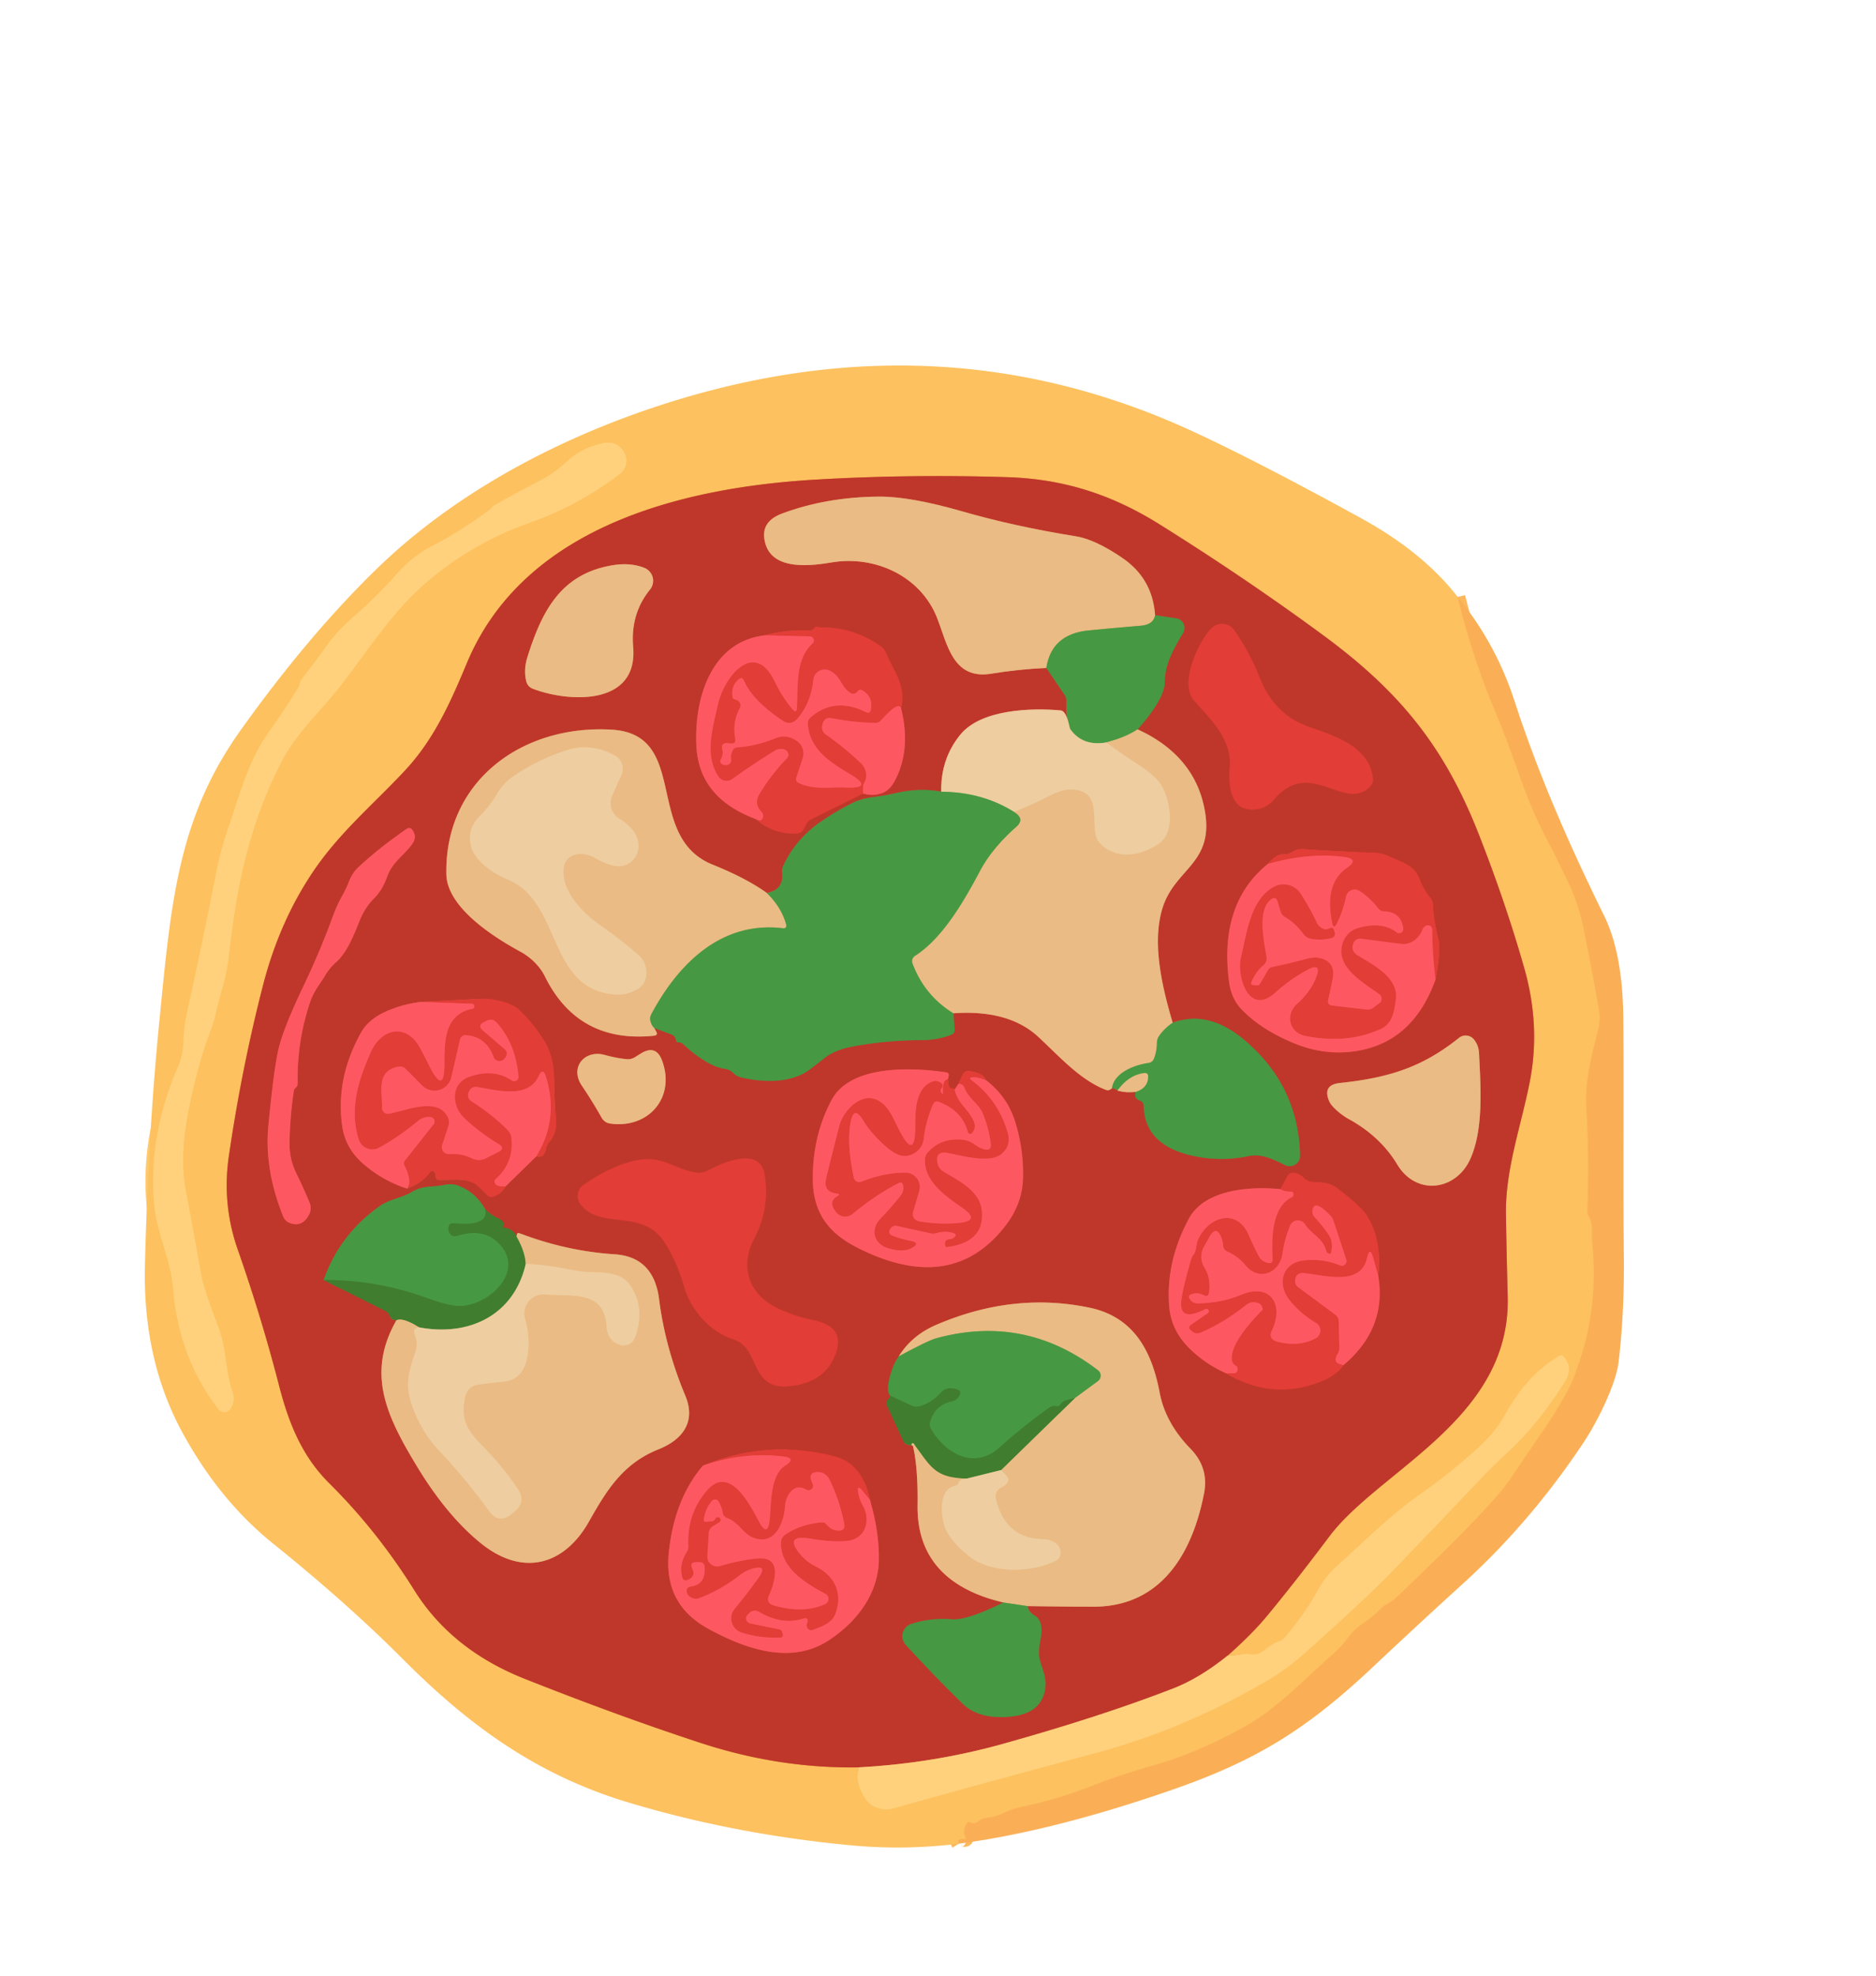 <?xml version="1.0" encoding="UTF-8" standalone="no"?>
<svg xmlns="http://www.w3.org/2000/svg" version="1.2" baseProfile="tiny" viewBox="0.00 0.00 245.00 258.00">
<g stroke-width="2.00" fill="none" stroke-linecap="butt">
<path stroke="#fcb85b" vector-effect="non-scaling-stroke" d="
  M 190.37 77.95
  Q 192.41 86.29 195.61 93.72
  Q 196.49 95.76 198.64 101.81
  Q 200.13 106.02 201.97 109.52
  Q 203.51 112.44 204.94 115.50
  Q 206.19 118.17 206.82 121.29
  Q 207.87 126.44 208.82 131.84
  A 6.29 6.17 47.6 0 1 208.73 134.43
  C 207.89 137.76 206.97 141.11 207.17 144.54
  Q 207.57 151.19 207.31 157.96
  Q 207.29 158.50 207.56 158.96
  C 208.09 159.91 207.84 161.25 207.95 162.35
  Q 208.86 171.33 205.65 179.54
  Q 204.53 182.42 201.71 186.55
  Q 199.41 189.93 197.17 193.23
  Q 194.73 196.85 182.27 208.69
  C 181.63 209.31 180.75 209.56 180.19 210.20
  C 178.98 211.57 177.31 212.15 176.19 213.68
  Q 175.21 215.02 173.99 216.09
  C 170.26 219.37 166.68 223.19 162.62 225.44
  Q 156.33 228.94 150.67 230.53
  Q 146.30 231.75 142.27 233.34
  Q 138.26 234.92 133.50 235.94
  Q 132.16 236.22 131.12 236.73
  Q 130.00 237.27 128.80 237.40
  Q 128.26 237.46 127.83 237.80
  Q 127.27 238.25 126.66 237.96
  A 0.29 0.28 30.7 0 0 126.30 238.05
  Q 125.65 238.99 126.08 239.88
  Q 126.24 240.21 125.87 240.16
  Q 125.55 240.12 125.26 240.25
  Q 125.01 240.37 125.24 240.75"
/>
<path stroke="#fec96e" vector-effect="non-scaling-stroke" d="
  M 63.99 66.54
  Q 60.13 69.40 56.53 71.25
  Q 53.94 72.58 52.03 74.73
  Q 49.11 77.99 46.02 80.68
  Q 44.05 82.40 42.65 84.35
  Q 41.08 86.54 39.47 88.60
  Q 39.21 88.94 39.13 89.37
  Q 39.09 89.57 38.98 89.76
  Q 37.08 92.86 35.12 95.58
  C 32.44 99.31 31.33 103.73 29.85 108.01
  Q 28.82 110.99 28.24 113.94
  Q 26.40 123.30 24.45 132.12
  Q 24.01 134.08 23.96 136.06
  Q 23.92 137.71 23.25 139.29
  Q 19.32 148.41 20.14 157.31
  C 20.48 161.05 22.30 164.46 22.61 168.25
  Q 23.37 177.41 28.56 184.04
  A 0.95 0.95 0.0 0 0 30.09 183.99
  Q 30.76 182.98 30.39 181.87
  C 29.39 178.95 29.61 176.10 28.46 173.14
  Q 26.60 168.36 26.23 166.25
  Q 25.28 160.86 24.26 155.48
  Q 23.40 150.95 24.68 144.67
  Q 25.87 138.82 27.45 134.70
  Q 27.93 133.46 28.24 132.07
  Q 28.55 130.67 28.98 129.22
  Q 29.63 127.00 29.87 124.93
  Q 30.20 122.03 30.62 119.25
  Q 32.34 107.88 36.86 99.28
  C 38.79 95.60 42.11 92.64 44.63 89.35
  C 47.94 85.04 51.12 80.11 55.15 76.52
  Q 61.33 71.02 69.28 68.22
  Q 75.45 66.05 80.94 61.90
  A 2.17 2.16 -31.7 0 0 81.58 59.22
  Q 80.72 57.49 78.77 57.88
  Q 76.01 58.43 73.99 60.30
  Q 72.29 61.87 70.45 62.80
  Q 67.48 64.31 64.52 66.02
  Q 64.34 66.12 64.23 66.29
  Q 64.13 66.44 63.99 66.54"
/>
<path stroke="#fec96e" vector-effect="non-scaling-stroke" d="
  M 112.14 230.79
  Q 111.61 232.69 112.97 234.81
  Q 113.59 235.77 114.58 236.07
  Q 115.74 236.43 116.75 236.13
  Q 123.64 234.14 143.25 228.87
  Q 154.75 225.77 165.55 219.42
  Q 168.13 217.91 170.62 215.67
  C 174.61 212.07 178.51 208.62 182.24 204.75
  Q 187.76 199.03 193.30 193.18
  Q 195.05 191.34 196.89 189.65
  Q 200.77 186.11 204.34 180.47
  Q 205.47 178.68 204.26 177.19
  Q 203.98 176.85 203.61 177.07
  C 200.52 178.90 198.34 181.53 196.64 184.60
  Q 195.34 186.97 193.19 188.93
  Q 189.42 192.36 185.59 195.03
  C 181.57 197.84 178.14 201.33 174.55 204.55
  Q 173.13 205.81 172.17 207.57
  Q 170.42 210.75 167.79 213.84
  Q 167.53 214.14 167.15 214.28
  C 166.29 214.61 165.76 214.97 165.07 215.54
  Q 164.29 216.19 163.32 216.02
  Q 162.93 215.95 162.54 215.99
  L 160.30 216.22"
/>
<path stroke="#de7c45" vector-effect="non-scaling-stroke" d="
  M 160.30 216.22
  Q 163.42 213.47 165.38 211.12
  Q 169.08 206.66 173.60 200.64
  C 180.14 191.94 197.31 185.32 196.90 169.35
  Q 196.76 163.99 196.67 158.61
  C 196.57 152.66 198.69 146.93 199.81 141.12
  Q 201.19 133.89 199.06 126.41
  Q 196.62 117.84 193.07 108.81
  C 188.61 97.49 182.81 90.34 172.92 83.04
  Q 162.71 75.52 151.38 68.44
  C 145.13 64.54 138.84 62.54 131.52 62.31
  Q 118.70 61.91 106.37 62.64
  C 88.59 63.70 68.30 68.99 60.96 86.62
  C 58.87 91.63 56.74 96.45 52.99 100.51
  C 48.94 104.88 44.40 108.63 40.93 113.77
  Q 36.49 120.33 34.34 128.71
  Q 31.57 139.47 29.89 150.96
  Q 28.98 157.22 31.03 163.11
  Q 34.17 172.08 36.46 180.99
  C 37.74 185.96 39.50 190.21 43.00 193.69
  Q 49.24 199.87 54.13 207.69
  Q 59.00 215.45 68.54 219.23
  Q 80.83 224.10 91.48 227.59
  Q 101.72 230.95 112.14 230.79"
/>
<path stroke="#df8453" vector-effect="non-scaling-stroke" d="
  M 160.30 216.22
  Q 156.65 219.15 153.26 220.47
  Q 143.81 224.14 130.99 227.72
  Q 121.87 230.26 112.14 230.79"
/>
<path stroke="#836836" vector-effect="non-scaling-stroke" d="
  M 136.65 87.22
  L 139.01 90.70
  Q 139.29 91.11 139.27 91.62
  Q 139.17 93.29 139.74 95.17"
/>
<path stroke="#d78265" vector-effect="non-scaling-stroke" d="
  M 139.74 95.17
  Q 139.28 92.84 138.52 92.77
  C 134.67 92.42 128.12 92.62 125.41 95.94
  Q 122.84 99.10 122.92 103.39"
/>
<path stroke="#836836" vector-effect="non-scaling-stroke" d="
  M 122.92 103.39
  Q 120.12 102.83 116.83 103.60
  Q 115.43 103.92 114.08 104.08
  Q 112.50 104.28 111.36 104.84
  Q 109.38 105.81 107.26 107.25
  Q 104.00 109.46 102.31 113.01
  Q 102.10 113.45 102.15 113.94
  Q 102.39 116.17 100.16 116.62"
/>
<path stroke="#d57957" vector-effect="non-scaling-stroke" d="
  M 100.16 116.62
  Q 97.47 114.68 93.07 112.91
  C 84.01 109.26 90.18 95.88 79.86 95.28
  C 68.29 94.61 58.09 101.88 58.29 114.13
  C 58.36 118.54 64.56 122.42 68.01 124.30
  C 69.28 124.99 70.50 126.16 71.15 127.48
  Q 75.49 136.27 85.41 135.25
  Q 85.98 135.19 85.70 134.70
  L 85.45 134.24"
/>
<path stroke="#836836" vector-effect="non-scaling-stroke" d="
  M 85.45 134.24
  L 87.70 135.09
  Q 88.21 135.28 88.28 135.82
  Q 88.32 136.15 88.70 136.13
  A 0.69 0.68 -23.2 0 1 89.21 136.33
  C 90.53 137.59 92.78 139.32 94.62 139.56
  Q 95.31 139.65 95.79 140.14
  Q 96.20 140.54 96.76 140.68
  C 99.64 141.36 103.28 141.50 105.72 139.67
  Q 106.72 138.93 107.67 138.17
  Q 109.02 137.10 111.28 136.67
  Q 115.61 135.84 120.46 135.82
  Q 122.39 135.81 124.16 135.15
  Q 124.72 134.95 124.67 134.36
  L 124.50 132.32"
/>
<path stroke="#d57957" vector-effect="non-scaling-stroke" d="
  M 124.50 132.32
  Q 131.70 131.81 135.58 135.38
  C 138.26 137.85 141.08 141.08 144.49 142.34
  Q 144.83 142.46 145.23 142.10"
/>
<path stroke="#836836" vector-effect="non-scaling-stroke" d="
  M 145.23 142.10
  Q 145.71 142.14 145.94 142.41"
/>
<path stroke="#d57957" vector-effect="non-scaling-stroke" d="
  M 145.94 142.41
  Q 147.13 142.74 148.31 142.58"
/>
<path stroke="#836836" vector-effect="non-scaling-stroke" d="
  M 148.31 142.58
  Q 148.09 143.45 148.77 143.67
  Q 149.36 143.86 149.37 144.47
  Q 149.52 149.43 155.48 150.86
  Q 159.28 151.77 163.19 150.94
  C 164.72 150.62 166.44 151.44 167.81 152.14
  A 1.36 1.35 12.9 0 0 169.78 150.91
  Q 169.60 141.87 162.62 135.90
  Q 157.83 131.81 153.15 133.56"
/>
<path stroke="#d57957" vector-effect="non-scaling-stroke" d="
  M 153.15 133.56
  C 151.81 129.03 150.43 123.31 151.77 118.74
  C 153.36 113.30 158.76 112.85 157.28 105.51
  Q 155.89 98.61 148.57 95.24"
/>
<path stroke="#836836" vector-effect="non-scaling-stroke" d="
  M 148.57 95.24
  Q 152.13 91.23 152.12 88.99
  C 152.11 86.68 153.37 84.56 154.51 82.65
  A 1.27 1.26 -70.2 0 0 153.62 80.75
  L 150.85 80.34"
/>
<path stroke="#d57957" vector-effect="non-scaling-stroke" d="
  M 150.85 80.34
  Q 150.52 75.57 146.62 72.89
  Q 143.07 70.45 140.49 70.03
  Q 132.42 68.73 125.60 66.76
  Q 118.84 64.82 114.78 64.85
  Q 107.95 64.90 102.16 67.05
  Q 99.11 68.18 99.97 71.04
  C 101.04 74.59 106.08 73.86 108.71 73.43
  C 114.27 72.53 120.19 75.20 122.36 80.64
  C 123.73 84.09 124.40 88.82 129.50 87.97
  Q 132.85 87.41 136.65 87.22"
/>
<path stroke="#99aa63" vector-effect="non-scaling-stroke" d="
  M 150.85 80.34
  Q 150.64 81.57 148.98 81.71
  Q 145.64 81.99 142.23 82.32
  Q 137.33 82.78 136.65 87.22"
/>
<path stroke="#99aa63" vector-effect="non-scaling-stroke" d="
  M 148.57 95.24
  Q 147.07 96.26 144.50 96.95"
/>
<path stroke="#9bb371" vector-effect="non-scaling-stroke" d="
  M 144.50 96.95
  Q 141.36 97.50 139.74 95.17"
/>
<path stroke="#99aa63" vector-effect="non-scaling-stroke" d="
  M 153.15 133.56
  Q 152.05 134.30 151.37 135.29
  Q 151.09 135.70 151.09 136.21
  Q 151.08 137.27 150.71 138.24
  A 0.90 0.90 0.0 0 1 149.99 138.81
  C 148.22 139.05 145.49 140.06 145.23 142.10"
/>
<path stroke="#99aa63" vector-effect="non-scaling-stroke" d="
  M 124.50 132.32
  Q 120.74 130.01 119.16 125.80
  A 0.83 0.82 -26.6 0 1 119.49 124.82
  C 123.16 122.49 125.98 117.50 128.01 113.68
  Q 129.57 110.76 132.72 107.97
  Q 133.90 106.93 132.44 106.03"
/>
<path stroke="#ecc492" vector-effect="non-scaling-stroke" d="
  M 144.50 96.95
  Q 146.47 98.43 148.47 99.71
  Q 151.14 101.42 151.84 102.80
  C 152.84 104.77 153.58 108.70 151.28 110.23
  C 148.90 111.81 145.87 112.32 143.68 110.18
  C 141.82 108.37 144.64 103.22 139.84 103.10
  Q 138.73 103.07 136.80 104.06
  Q 134.51 105.23 132.44 106.03"
/>
<path stroke="#9bb371" vector-effect="non-scaling-stroke" d="
  M 132.44 106.03
  Q 128.28 103.42 122.92 103.39"
/>
<path stroke="#99aa63" vector-effect="non-scaling-stroke" d="
  M 148.31 142.58
  Q 149.91 142.08 149.94 140.61
  Q 149.95 140.07 149.41 140.13
  Q 147.40 140.39 145.94 142.41"
/>
<path stroke="#99aa63" vector-effect="non-scaling-stroke" d="
  M 100.16 116.62
  Q 102.08 118.52 102.66 120.69
  Q 102.81 121.29 102.20 121.21
  C 94.34 120.28 88.71 125.63 85.07 132.42
  Q 84.81 132.90 84.97 133.42
  Q 85.13 133.95 85.45 134.24"
/>
<path stroke="#d57957" vector-effect="non-scaling-stroke" d="
  M 68.88 85.80
  Q 68.34 87.53 68.75 89.04
  A 1.37 1.34 3.4 0 0 69.56 89.93
  C 74.16 91.71 83.35 92.27 82.69 84.48
  Q 82.32 80.15 84.89 76.99
  A 1.82 1.82 0.0 0 0 84.14 74.15
  Q 82.30 73.43 80.02 73.81
  C 73.17 74.93 70.74 79.91 68.88 85.80"
/>
<path stroke="#d13a30" vector-effect="non-scaling-stroke" d="
  M 166.38 104.41
  C 171.12 98.81 175.61 106.14 178.94 102.69
  Q 179.36 102.25 179.30 101.65
  C 178.85 97.50 174.34 96.10 170.92 94.91
  Q 166.41 93.34 164.49 88.44
  Q 163.23 85.22 161.20 82.31
  A 1.96 1.95 50.0 0 0 158.21 82.05
  C 156.51 83.77 153.97 89.26 155.92 91.46
  C 158.15 93.98 160.91 96.55 160.60 100.18
  C 160.40 102.58 160.66 106.10 164.04 105.68
  Q 165.45 105.51 166.38 104.41"
/>
<path stroke="#de4846" vector-effect="non-scaling-stroke" d="
  M 99.94 82.96
  C 92.77 83.76 90.67 91.33 90.94 97.31
  C 91.16 102.37 94.24 105.30 98.74 106.97"
/>
<path stroke="#d13a30" vector-effect="non-scaling-stroke" d="
  M 98.74 106.97
  Q 101.04 109.01 104.12 108.84
  A 0.98 0.97 -77.2 0 0 104.92 108.33
  L 105.33 107.58
  Q 105.54 107.19 105.94 106.99
  L 112.73 103.62"
/>
<path stroke="#de4846" vector-effect="non-scaling-stroke" d="
  M 112.73 103.62
  Q 114.03 104.00 115.20 103.56
  Q 116.21 103.19 116.86 101.96
  Q 119.03 97.85 117.66 92.45"
/>
<path stroke="#d13a30" vector-effect="non-scaling-stroke" d="
  M 117.66 92.45
  Q 118.27 90.26 116.86 87.61
  Q 116.03 86.05 115.67 85.19
  A 1.85 1.79 -84.5 0 0 115.07 84.44
  Q 111.59 81.91 107.21 81.92
  Q 106.97 81.93 106.73 81.85
  Q 106.49 81.77 106.37 81.98
  Q 106.12 82.40 105.63 82.37
  Q 102.72 82.20 99.94 82.96"
/>
<path stroke="#f04b4c" vector-effect="non-scaling-stroke" d="
  M 117.66 92.45
  Q 117.27 91.58 115.09 94.04
  Q 114.77 94.41 114.28 94.40
  Q 111.49 94.35 108.61 93.78
  Q 107.57 93.57 107.37 94.81
  A 1.13 1.12 -68.3 0 0 107.84 95.91
  Q 110.25 97.58 112.42 99.65
  A 2.19 2.03 38.0 0 1 112.84 102.27
  Q 112.67 102.53 112.73 103.62"
/>
<path stroke="#f04b4c" vector-effect="non-scaling-stroke" d="
  M 98.74 106.97
  Q 99.23 107.21 99.40 107.08
  A 0.71 0.70 48.8 0 0 99.46 106.03
  Q 98.42 104.97 99.18 103.70
  Q 100.65 101.21 102.77 99.02
  A 0.69 0.68 32.9 0 0 102.53 97.91
  Q 101.83 97.63 101.12 98.07
  Q 98.32 99.79 95.65 101.72
  A 1.29 1.29 0.0 0 1 93.82 101.39
  C 91.95 98.57 93.11 94.91 93.80 91.85
  C 94.53 88.58 98.47 83.28 101.22 89.08
  Q 102.15 91.03 103.51 92.63
  Q 104.02 93.22 104.07 92.44
  C 104.25 89.46 103.83 86.17 106.12 84.01
  A 0.52 0.52 0.0 0 0 105.77 83.11
  L 99.94 82.96"
/>
<path stroke="#de4846" vector-effect="non-scaling-stroke" d="
  M 50.55 114.50
  C 51.26 112.53 52.72 111.77 53.85 110.19
  Q 54.48 109.30 53.89 108.42
  Q 53.55 107.93 53.07 108.26
  Q 49.36 110.84 46.75 113.30
  Q 46.02 113.99 45.56 115.15
  Q 45.19 116.09 44.70 116.97
  Q 43.99 118.23 43.47 119.66
  Q 41.79 124.27 39.59 128.86
  Q 37.05 134.16 36.37 137.00
  Q 35.77 139.52 35.05 146.98
  Q 34.50 152.66 36.98 158.85
  A 1.53 1.50 89.8 0 0 37.80 159.68
  Q 39.42 160.34 40.35 158.64
  A 1.87 1.86 47.9 0 0 40.43 157.04
  Q 39.62 155.10 38.66 153.13
  Q 37.78 151.33 37.81 149.20
  Q 37.88 145.72 38.37 142.45
  Q 38.40 142.22 38.58 142.08
  Q 38.87 141.85 38.87 141.48
  Q 38.77 135.95 40.52 130.79
  C 40.97 129.45 41.77 128.54 42.48 127.35
  Q 43.05 126.39 43.95 125.59
  C 45.39 124.29 46.28 121.93 47.01 120.12
  Q 47.67 118.50 48.90 117.26
  Q 49.94 116.22 50.55 114.50"
/>
<path stroke="#de4846" vector-effect="non-scaling-stroke" d="
  M 165.57 112.82
  Q 159.16 118.02 160.52 128.24
  Q 160.81 130.41 162.14 131.80
  Q 164.63 134.40 168.85 136.17
  Q 172.67 137.78 176.51 137.33
  Q 184.40 136.43 187.47 127.92"
/>
<path stroke="#d13a30" vector-effect="non-scaling-stroke" d="
  M 187.47 127.92
  Q 188.20 123.99 187.87 122.75
  Q 187.26 120.50 187.16 118.24
  Q 187.13 117.65 186.77 117.20
  Q 185.86 116.07 185.39 114.79
  C 184.71 112.90 183.05 112.61 181.47 111.85
  Q 180.51 111.38 179.50 111.35
  Q 174.73 111.21 170.08 110.88
  Q 169.52 110.84 169.03 111.11
  L 168.55 111.37
  Q 168.15 111.59 167.70 111.56
  Q 166.71 111.49 165.57 112.82"
/>
<path stroke="#f04b4c" vector-effect="non-scaling-stroke" d="
  M 187.47 127.92
  Q 187.06 124.58 187.05 121.48
  Q 187.04 121.25 186.93 121.06
  Q 186.77 120.80 186.46 120.84
  Q 185.97 120.90 185.79 121.36
  C 185.35 122.50 184.29 123.43 182.99 123.26
  Q 180.22 122.91 177.76 122.58
  A 0.94 0.93 14.7 0 0 176.76 123.16
  Q 176.35 124.17 177.33 124.77
  C 179.38 126.02 182.65 127.66 182.30 130.48
  C 182.10 131.98 181.89 133.65 180.34 134.36
  Q 176.00 136.36 170.53 135.29
  C 168.32 134.85 167.83 132.50 169.40 131.09
  Q 171.16 129.50 171.88 127.65
  Q 172.68 125.63 170.76 126.65
  Q 168.53 127.84 166.51 129.65
  C 163.05 132.75 161.48 127.41 162.06 125.04
  C 162.82 121.93 163.27 117.48 166.36 115.80
  A 2.67 2.66 59.3 0 1 169.87 116.70
  Q 171.02 118.47 171.97 120.47
  Q 172.23 121.02 172.78 121.26
  Q 173.21 121.46 173.60 121.24
  Q 174.08 120.97 174.24 121.50
  L 174.32 121.78
  A 0.58 0.57 -15.5 0 1 173.91 122.50
  Q 172.50 122.85 171.17 122.58
  Q 170.56 122.46 170.20 121.95
  Q 169.19 120.56 167.76 119.71
  A 1.13 1.13 0.0 0 1 167.26 119.08
  L 166.84 117.71
  Q 166.61 116.99 166.00 117.44
  C 164.14 118.83 165.10 123.00 165.40 124.94
  Q 165.51 125.61 164.99 126.05
  Q 163.99 126.92 163.44 128.22
  Q 163.28 128.60 163.70 128.64
  L 164.15 128.67
  A 0.45 0.43 -72.4 0 0 164.56 128.45
  L 165.61 126.65
  Q 165.79 126.35 166.14 126.28
  Q 168.47 125.79 170.74 125.18
  C 172.54 124.69 174.49 125.52 174.06 127.71
  Q 173.75 129.29 173.44 130.67
  A 0.51 0.51 0.0 0 0 173.88 131.29
  L 178.45 131.83
  Q 179.00 131.89 179.42 131.54
  Q 179.77 131.26 180.14 131.00
  A 0.72 0.71 -44.8 0 0 180.15 129.84
  C 178.01 128.28 173.97 126.09 175.51 122.76
  Q 176.08 121.55 177.41 121.17
  Q 180.49 120.29 182.41 121.75
  A 0.54 0.53 -75.4 0 0 183.26 121.25
  Q 182.96 119.07 180.78 119.02
  A 1.03 1.03 0.0 0 1 179.98 118.61
  Q 178.99 117.31 177.58 116.36
  A 1.17 1.16 22.7 0 0 175.79 117.09
  Q 175.37 119.06 174.57 120.64
  Q 174.17 121.40 173.99 120.56
  Q 172.90 115.41 175.90 113.33
  Q 177.56 112.18 175.56 111.91
  Q 171.00 111.29 165.57 112.82"
/>
<path stroke="#de4846" vector-effect="non-scaling-stroke" d="
  M 54.93 130.84
  Q 52.50 131.14 50.35 132.11
  Q 48.09 133.13 47.12 134.89
  Q 43.81 140.86 44.69 147.04
  Q 45.09 149.87 47.30 151.85
  Q 49.85 154.13 53.17 155.22"
/>
<path stroke="#d13a30" vector-effect="non-scaling-stroke" d="
  M 53.17 155.22
  Q 55.04 154.58 56.11 153.16
  Q 56.51 152.63 56.80 153.23
  Q 56.86 153.36 56.86 153.50
  Q 56.84 154.12 57.46 154.12
  C 58.92 154.13 61.08 153.77 62.25 154.76
  Q 62.93 155.33 63.56 156.02
  Q 63.94 156.43 64.46 156.25
  Q 65.41 155.94 66.05 154.90"
/>
<path stroke="#de4846" vector-effect="non-scaling-stroke" d="
  M 66.05 154.90
  L 70.04 151.00"
/>
<path stroke="#d13a30" vector-effect="non-scaling-stroke" d="
  M 70.04 151.00
  Q 71.06 151.29 71.32 149.96
  Q 71.41 149.50 71.72 149.14
  Q 72.75 147.95 72.61 146.18
  Q 72.38 143.48 72.36 140.69
  Q 72.33 137.84 70.94 135.68
  Q 69.48 133.42 67.70 131.78
  C 66.72 130.88 64.18 130.35 62.87 130.42
  Q 58.93 130.64 54.93 130.84"
/>
<path stroke="#f04b4c" vector-effect="non-scaling-stroke" d="
  M 70.04 151.00
  Q 73.01 146.17 71.30 140.61
  Q 70.91 139.31 70.34 140.54
  C 68.96 143.52 64.89 142.37 62.35 141.95
  Q 61.44 141.80 61.16 142.79
  A 0.89 0.89 0.0 0 0 61.53 143.78
  Q 64.45 145.65 66.37 147.65
  Q 66.71 148.01 66.77 148.50
  Q 67.17 151.78 64.77 153.93
  Q 64.44 154.23 64.69 154.59
  Q 64.98 155.00 66.05 154.90"
/>
<path stroke="#f04b4c" vector-effect="non-scaling-stroke" d="
  M 53.17 155.22
  Q 53.87 154.27 52.81 152.17
  A 0.57 0.55 -40.0 0 1 52.87 151.56
  L 56.63 146.81
  A 0.58 0.58 0.0 0 0 56.23 145.87
  Q 55.32 145.77 54.55 146.41
  Q 52.05 148.48 49.53 149.86
  A 1.88 1.87 67.0 0 1 46.84 148.77
  C 45.60 144.80 46.81 141.04 48.43 137.39
  C 49.80 134.29 53.09 133.55 54.86 136.86
  Q 55.47 138.00 56.07 139.20
  Q 58.07 143.20 58.05 138.73
  C 58.04 135.78 58.13 132.39 61.76 131.72
  Q 61.85 131.70 61.89 131.61
  Q 61.94 131.47 61.92 131.33
  Q 61.87 131.08 61.61 131.07
  L 54.93 130.84"
/>
<path stroke="#d57957" vector-effect="non-scaling-stroke" d="
  M 190.54 135.53
  C 185.75 139.37 181.39 140.74 175.00 141.42
  Q 172.65 141.67 173.60 143.83
  C 173.95 144.62 175.32 145.67 176.07 146.09
  Q 180.25 148.36 182.49 152.08
  C 184.98 156.20 190.14 155.47 192.00 151.38
  C 193.79 147.43 193.36 141.82 193.16 137.56
  Q 193.11 136.51 192.50 135.75
  A 1.39 1.39 0.0 0 0 190.54 135.53"
/>
<path stroke="#d57957" vector-effect="non-scaling-stroke" d="
  M 79.69 146.72
  C 84.70 147.42 88.24 143.32 86.47 138.51
  Q 85.68 136.37 83.73 137.55
  L 82.89 138.07
  Q 82.39 138.37 81.80 138.31
  Q 80.41 138.16 78.98 137.76
  C 76.38 137.04 74.36 139.34 75.98 141.76
  Q 77.41 143.88 78.58 145.97
  A 1.51 1.51 0.0 0 0 79.69 146.72"
/>
<path stroke="#d13a30" vector-effect="non-scaling-stroke" d="
  M 128.77 141.06
  Q 128.30 140.01 126.45 139.87
  A 0.73 0.71 13.5 0 0 125.73 140.30
  L 125.18 141.52"
/>
<path stroke="#de4846" vector-effect="non-scaling-stroke" d="
  M 125.18 141.52
  L 124.67 142.26"
/>
<path stroke="#d13a30" vector-effect="non-scaling-stroke" d="
  M 124.67 142.26
  Q 124.55 142.14 124.30 142.11
  Q 123.95 142.08 123.89 141.73
  L 123.78 140.95"
/>
<path stroke="#de4846" vector-effect="non-scaling-stroke" d="
  M 123.78 140.95
  L 123.88 140.58
  Q 124.02 140.11 123.53 140.03
  C 119.03 139.36 111.05 139.04 108.60 143.65
  Q 106.12 148.31 106.15 153.97
  C 106.17 158.30 108.15 160.98 111.92 162.90
  Q 124.29 169.21 131.34 160.02
  Q 133.49 157.21 133.60 153.93
  Q 133.72 150.12 132.55 146.40
  Q 131.53 143.18 128.77 141.06"
/>
<path stroke="#f04b4c" vector-effect="non-scaling-stroke" d="
  M 123.78 140.95
  Q 123.04 141.05 123.17 142.79
  Q 123.18 142.93 123.07 142.84
  Q 122.65 142.50 122.97 142.08
  Q 123.28 141.67 122.86 141.40
  Q 122.28 141.02 121.68 141.28
  C 119.53 142.19 119.55 145.19 119.55 147.12
  Q 119.54 151.66 117.45 147.64
  C 116.73 146.26 116.16 144.58 114.79 143.78
  C 112.53 142.45 110.13 145.05 109.63 147.02
  Q 108.81 150.20 107.92 153.82
  Q 107.47 155.63 109.26 155.84
  Q 109.86 155.91 109.34 156.23
  Q 108.11 156.97 109.24 158.32
  A 1.49 1.48 -39.5 0 0 111.32 158.52
  Q 114.31 156.04 117.31 154.50
  Q 117.85 154.22 117.96 154.82
  Q 118.09 155.55 117.62 156.15
  Q 116.43 157.67 115.03 159.10
  C 113.66 160.49 114.09 162.41 115.98 162.98
  Q 117.93 163.57 119.03 162.98
  Q 120.28 162.32 118.90 162.05
  Q 117.61 161.80 116.45 161.33
  Q 116.07 161.18 116.14 160.77
  Q 116.17 160.54 116.33 160.36
  Q 116.67 159.96 117.18 160.08
  L 121.48 161.03
  Q 121.94 161.13 122.39 160.99
  Q 123.38 160.69 124.40 160.97
  Q 125.19 161.19 124.52 161.66
  Q 124.26 161.84 123.93 161.85
  A 0.51 0.51 0.0 0 0 123.43 162.41
  L 123.46 162.67
  Q 123.48 162.85 123.65 162.83
  Q 128.55 162.22 128.22 158.20
  C 128.01 155.54 125.29 154.27 123.26 153.03
  Q 122.59 152.62 122.44 151.96
  Q 122.04 150.23 123.79 150.55
  C 125.59 150.89 129.15 151.90 130.67 150.76
  Q 132.09 149.69 131.59 147.93
  Q 130.39 143.72 126.94 141.12
  Q 126.36 140.68 127.08 140.66
  Q 127.77 140.64 128.77 141.06"
/>
<path stroke="#f04b4c" vector-effect="non-scaling-stroke" d="
  M 124.67 142.26
  C 125.14 144.26 126.46 144.74 127.19 146.48
  Q 127.52 147.26 126.95 147.96
  A 0.33 0.32 57.7 0 1 126.39 147.83
  Q 125.70 145.08 122.64 143.90
  Q 122.08 143.69 121.84 144.24
  Q 120.89 146.44 120.64 148.71
  C 120.51 149.93 119.45 150.91 118.22 150.95
  Q 117.23 150.98 116.04 150.01
  Q 113.90 148.24 112.71 146.28
  Q 111.50 144.29 111.08 146.58
  Q 110.56 149.38 111.51 153.79
  A 0.72 0.72 0.0 0 0 112.49 154.31
  Q 115.37 153.15 118.22 153.12
  A 1.89 1.88 7.9 0 1 120.05 155.54
  L 119.25 158.25
  A 0.97 0.97 0.0 0 0 120.01 159.48
  Q 122.79 159.95 125.32 159.68
  Q 128.02 159.38 125.80 157.82
  C 123.62 156.28 120.71 154.37 120.79 151.40
  A 1.44 1.44 0.0 0 1 121.17 150.48
  Q 122.99 148.45 125.96 148.87
  C 127.04 149.02 127.52 149.84 128.55 150.08
  Q 129.52 150.31 129.39 149.32
  Q 129.10 147.18 128.35 145.41
  C 127.78 144.04 126.48 143.50 125.94 142.01
  Q 125.82 141.69 125.50 141.58
  Q 125.35 141.52 125.18 141.52"
/>
<path stroke="#d13a30" vector-effect="non-scaling-stroke" d="
  M 101.74 170.93
  C 97.84 169.15 96.53 165.49 98.47 161.80
  Q 100.56 157.82 99.87 153.42
  C 99.27 149.57 94.27 151.88 92.39 152.88
  A 2.32 2.31 33.8 0 1 91.07 153.14
  C 88.94 152.91 87.41 151.63 85.23 151.40
  C 82.34 151.09 78.47 153.12 76.17 154.76
  A 1.75 1.74 -36.3 0 0 75.79 157.22
  C 78.41 160.74 83.96 157.62 86.90 162.38
  Q 88.46 164.92 89.32 167.94
  C 90.23 171.13 92.71 173.91 95.82 174.91
  C 99.33 176.03 97.84 181.51 103.05 181.02
  Q 107.42 180.60 108.92 177.29
  Q 110.70 173.33 106.36 172.43
  Q 103.91 171.93 101.74 170.93"
/>
<path stroke="#de4846" vector-effect="non-scaling-stroke" d="
  M 167.22 155.29
  C 163.37 154.90 157.36 155.26 155.27 159.13
  Q 152.25 164.73 152.69 170.54
  Q 152.93 173.65 155.24 175.98
  Q 157.36 178.11 160.14 179.33"
/>
<path stroke="#d13a30" vector-effect="non-scaling-stroke" d="
  M 160.14 179.33
  Q 166.20 182.96 172.62 180.36
  Q 174.47 179.62 175.48 178.24"
/>
<path stroke="#de4846" vector-effect="non-scaling-stroke" d="
  M 175.48 178.24
  Q 181.14 173.45 179.99 166.60"
/>
<path stroke="#d13a30" vector-effect="non-scaling-stroke" d="
  M 179.99 166.60
  Q 180.53 161.64 178.34 158.49
  Q 177.64 157.47 174.75 155.24
  C 173.60 154.35 172.75 154.44 171.41 154.33
  Q 170.74 154.28 170.28 153.81
  Q 169.64 153.15 168.86 153.15
  Q 168.37 153.15 168.13 153.58
  L 167.22 155.29"
/>
<path stroke="#f04b4c" vector-effect="non-scaling-stroke" d="
  M 179.99 166.60
  L 179.35 164.29
  Q 178.90 162.65 178.52 164.31
  C 177.68 167.98 172.98 166.52 170.33 166.25
  Q 169.23 166.14 169.14 167.21
  A 0.97 0.96 -69.6 0 0 169.53 168.08
  L 174.38 171.67
  Q 174.81 171.99 174.83 172.52
  L 174.92 175.92
  Q 174.94 176.40 174.69 176.80
  Q 173.91 178.06 175.48 178.24"
/>
<path stroke="#f04b4c" vector-effect="non-scaling-stroke" d="
  M 160.14 179.33
  L 161.02 179.34
  Q 161.64 179.36 161.62 178.73
  Q 161.61 178.46 161.38 178.33
  Q 160.92 178.06 160.87 177.53
  Q 160.69 175.31 164.85 171.07
  Q 164.92 171.01 164.90 170.92
  Q 164.78 170.26 164.17 170.11
  Q 163.35 169.91 162.69 170.44
  Q 159.80 172.74 156.83 174.01
  Q 156.18 174.29 155.65 173.83
  L 155.46 173.67
  A 0.40 0.40 0.0 0 1 155.49 173.03
  L 157.74 171.47
  A 0.31 0.31 0.0 0 0 157.43 170.94
  Q 153.97 172.71 154.27 169.87
  Q 154.43 168.38 155.51 164.61
  Q 155.65 164.10 155.89 163.81
  C 156.27 163.34 156.17 162.61 156.43 161.97
  C 157.69 158.94 161.50 157.60 163.08 161.28
  Q 163.71 162.75 164.39 164.03
  Q 164.78 164.76 165.62 164.92
  Q 166.23 165.04 166.20 164.42
  C 166.07 161.83 166.02 157.60 168.77 156.31
  Q 168.85 156.27 168.88 156.18
  Q 168.93 156.04 168.91 155.89
  Q 168.88 155.60 168.59 155.61
  Q 167.73 155.62 167.22 155.29"
/>
<path stroke="#805a2c" vector-effect="non-scaling-stroke" d="
  M 42.27 167.15
  L 50.32 171.18
  Q 50.72 171.37 50.88 171.79
  Q 51.12 172.40 51.77 172.41"
/>
<path stroke="#d57957" vector-effect="non-scaling-stroke" d="
  M 51.77 172.41
  C 47.81 179.35 50.47 184.91 54.47 191.51
  Q 58.38 197.96 62.83 201.55
  C 68.32 205.96 73.71 204.36 76.90 198.72
  C 79.21 194.63 81.33 191.13 85.97 189.27
  C 89.12 188.02 90.93 185.69 89.50 182.26
  Q 86.86 175.92 86.08 169.68
  Q 85.38 164.12 80.27 163.79
  Q 73.95 163.38 67.82 161.03
  Q 67.57 160.94 67.50 161.20
  Q 67.45 161.42 67.46 161.46"
/>
<path stroke="#805a2c" vector-effect="non-scaling-stroke" d="
  M 67.46 161.46
  Q 67.10 160.55 65.94 160.33
  Q 65.53 160.26 65.79 159.95
  Q 65.83 159.90 65.81 159.84
  Q 65.71 159.40 65.23 159.18
  Q 64.04 158.66 63.34 157.86"
/>
<path stroke="#836836" vector-effect="non-scaling-stroke" d="
  M 63.34 157.86
  Q 62.09 155.68 59.90 154.85
  Q 59.00 154.51 58.09 154.72
  C 56.49 155.08 55.28 154.74 53.75 155.67
  C 52.37 156.50 50.93 156.54 49.53 157.54
  Q 44.35 161.21 42.27 167.15"
/>
<path stroke="#448b38" vector-effect="non-scaling-stroke" d="
  M 63.34 157.86
  Q 63.97 160.19 59.24 159.75
  Q 58.64 159.69 58.57 160.29
  Q 58.51 160.80 58.81 161.15
  Q 59.15 161.54 59.65 161.39
  Q 62.92 160.36 64.87 162.10
  C 68.83 165.63 64.25 170.24 60.37 170.54
  Q 58.91 170.66 55.77 169.51
  Q 49.17 167.11 42.27 167.15"
/>
<path stroke="#959c59" vector-effect="non-scaling-stroke" d="
  M 67.46 161.46
  Q 68.58 163.44 68.66 165.05"
/>
<path stroke="#97a567" vector-effect="non-scaling-stroke" d="
  M 68.66 165.05
  C 67.10 171.85 61.12 174.57 54.69 173.32"
/>
<path stroke="#959c59" vector-effect="non-scaling-stroke" d="
  M 54.69 173.32
  Q 52.60 172.00 51.77 172.41"
/>
<path stroke="#ecc492" vector-effect="non-scaling-stroke" d="
  M 54.69 173.32
  Q 53.86 173.48 54.16 174.24
  Q 54.62 175.40 54.31 176.34
  C 53.64 178.45 52.89 180.28 53.52 182.56
  Q 54.63 186.56 57.40 189.48
  Q 60.89 193.19 63.88 197.32
  Q 65.15 199.08 66.83 197.69
  L 67.20 197.38
  Q 68.74 196.11 67.63 194.45
  Q 65.68 191.51 62.93 188.73
  C 60.90 186.69 60.15 185.20 60.74 182.45
  Q 61.05 181.00 62.52 180.80
  Q 64.23 180.57 65.92 180.40
  C 69.50 180.04 69.35 174.75 68.58 172.26
  A 2.50 2.50 0.0 0 1 71.23 169.04
  C 74.39 169.37 78.94 168.30 79.21 173.19
  Q 79.32 175.02 80.87 175.59
  A 1.61 1.61 0.0 0 0 82.94 174.62
  Q 84.35 170.70 82.21 167.72
  C 81.25 166.38 79.32 166.15 77.79 166.14
  Q 76.09 166.13 74.23 165.75
  Q 71.26 165.14 68.66 165.05"
/>
<path stroke="#836836" vector-effect="non-scaling-stroke" d="
  M 117.38 177.12
  Q 116.58 178.21 116.13 180.13
  Q 115.76 181.69 116.27 182.26"
/>
<path stroke="#805a2c" vector-effect="non-scaling-stroke" d="
  M 116.27 182.26
  Q 116.25 182.45 116.05 182.65
  Q 115.62 183.09 115.88 183.64
  L 117.95 188.12
  Q 118.16 188.58 118.66 188.68
  L 119.22 188.78"
/>
<path stroke="#d57957" vector-effect="non-scaling-stroke" d="
  M 119.22 188.78
  Q 119.90 191.65 119.83 196.51
  Q 119.67 206.56 131.03 209.26"
/>
<path stroke="#836836" vector-effect="non-scaling-stroke" d="
  M 131.03 209.26
  Q 126.32 211.62 124.26 211.46
  Q 121.49 211.25 119.00 212.07
  A 1.67 1.67 0.0 0 0 118.29 214.79
  Q 122.41 219.27 125.73 222.48
  Q 127.81 224.50 131.76 224.18
  Q 136.08 223.83 136.51 220.41
  C 136.70 218.91 136.02 217.85 135.73 216.46
  C 135.39 214.79 136.51 213.21 135.75 211.64
  Q 135.55 211.23 135.15 210.99
  Q 134.28 210.48 134.18 209.73"
/>
<path stroke="#d57957" vector-effect="non-scaling-stroke" d="
  M 134.18 209.73
  Q 138.52 209.80 142.75 209.81
  C 151.73 209.84 155.76 202.71 157.25 194.98
  Q 157.88 191.66 155.50 189.21
  Q 152.19 185.81 151.45 181.86
  C 150.43 176.47 148.10 171.99 142.32 170.77
  Q 132.35 168.67 122.26 173.01
  Q 119.07 174.38 117.38 177.12"
/>
<path stroke="#99aa63" vector-effect="non-scaling-stroke" d="
  M 134.18 209.73
  L 131.03 209.26"
/>
<path stroke="#959c59" vector-effect="non-scaling-stroke" d="
  M 119.22 188.78
  Q 118.95 188.79 119.05 188.54
  A 0.16 0.16 0.0 0 1 119.32 188.51
  C 121.57 191.47 122.00 192.96 126.25 193.08"
/>
<path stroke="#ecc492" vector-effect="non-scaling-stroke" d="
  M 126.25 193.08
  Q 125.23 193.25 125.16 193.65
  Q 125.11 193.95 124.81 194.00
  C 122.37 194.44 122.89 198.40 123.55 199.77
  Q 124.40 201.53 126.62 203.26
  C 129.63 205.60 134.92 205.32 137.88 203.80
  Q 138.33 203.57 138.46 203.08
  C 138.80 201.74 137.36 201.00 136.25 200.99
  Q 131.29 200.92 130.05 195.72
  A 1.31 1.31 0.0 0 1 130.80 194.22
  Q 131.20 194.04 131.49 193.71
  Q 131.85 193.30 131.55 192.84
  Q 131.13 192.19 130.73 191.97"
/>
<path stroke="#959c59" vector-effect="non-scaling-stroke" d="
  M 130.73 191.97
  L 140.39 182.55"
/>
<path stroke="#99aa63" vector-effect="non-scaling-stroke" d="
  M 140.39 182.55
  L 143.38 180.35
  A 0.89 0.88 -44.4 0 0 143.40 178.94
  Q 133.84 171.60 122.26 174.76
  Q 121.18 175.06 117.38 177.12"
/>
<path stroke="#448b38" vector-effect="non-scaling-stroke" d="
  M 140.39 182.55
  L 139.21 182.87
  Q 138.73 183.00 138.47 183.42
  Q 138.30 183.70 137.97 183.63
  Q 137.48 183.51 137.06 183.81
  Q 133.71 186.17 130.54 189.02
  C 127.24 192.00 123.41 189.81 121.58 186.58
  Q 121.31 186.09 121.49 185.56
  Q 122.18 183.45 124.32 182.98
  A 1.50 1.48 12.0 0 0 125.19 182.42
  Q 125.92 181.41 124.18 181.29
  A 1.57 1.56 -67.2 0 0 122.94 181.80
  Q 121.61 183.26 120.04 183.65
  Q 119.53 183.78 119.05 183.55
  L 116.27 182.26"
/>
<path stroke="#97a567" vector-effect="non-scaling-stroke" d="
  M 130.73 191.97
  L 126.25 193.08"
/>
<path stroke="#de4846" vector-effect="non-scaling-stroke" d="
  M 91.80 191.39
  Q 88.05 195.79 87.34 202.78
  Q 86.66 209.49 92.50 212.69
  C 97.28 215.30 103.28 217.48 108.28 214.17
  C 111.89 211.79 114.68 208.15 114.77 203.76
  Q 114.84 200.04 113.60 195.84"
/>
<path stroke="#d13a30" vector-effect="non-scaling-stroke" d="
  M 113.60 195.84
  Q 112.62 191.11 108.99 190.18
  Q 100.27 187.92 91.80 191.39"
/>
<path stroke="#f04b4c" vector-effect="non-scaling-stroke" d="
  M 113.60 195.84
  L 112.62 194.66
  Q 111.89 193.78 112.08 194.91
  Q 112.24 195.81 112.68 196.60
  C 113.74 198.49 113.08 200.94 110.69 201.21
  Q 108.78 201.42 105.90 200.93
  Q 102.19 200.31 104.66 203.14
  Q 105.41 203.99 106.54 204.56
  C 109.00 205.78 110.12 208.03 109.09 210.76
  C 108.63 211.99 107.30 212.39 106.20 212.82
  Q 105.64 213.03 105.40 212.49
  Q 105.30 212.25 105.38 212.02
  Q 105.73 211.09 104.79 211.39
  Q 102.13 212.23 99.10 210.47
  A 1.02 1.02 0.0 0 0 97.87 210.63
  L 97.64 210.86
  A 0.67 0.67 0.0 0 0 97.97 211.99
  L 101.76 212.77
  Q 102.07 212.84 102.16 213.14
  L 102.25 213.43
  A 0.31 0.31 0.0 0 1 101.97 213.83
  Q 99.25 213.97 96.82 213.17
  A 1.94 1.93 -61.0 0 1 95.94 210.09
  Q 97.54 208.16 99.05 206.06
  Q 100.35 204.24 98.21 204.86
  Q 97.39 205.10 96.67 205.65
  Q 94.02 207.70 91.23 208.72
  A 1.00 1.00 0.0 0 1 90.66 208.75
  Q 89.92 208.56 89.74 208.06
  Q 89.48 207.28 90.29 207.16
  Q 92.21 206.87 92.01 204.58
  Q 91.96 204.01 91.39 204.00
  L 91.00 203.99
  Q 89.98 203.97 90.43 204.88
  Q 90.86 205.78 89.95 206.26
  Q 89.24 206.62 89.07 205.85
  Q 88.69 204.22 89.69 202.68
  Q 89.92 202.32 89.90 201.89
  Q 89.69 197.66 92.34 194.62
  C 95.41 191.11 98.11 196.88 99.17 198.78
  Q 100.27 200.76 100.51 198.51
  C 100.73 196.50 100.54 192.67 102.53 191.40
  Q 104.10 190.40 102.25 190.19
  Q 96.99 189.57 91.80 191.39"
/>
<path stroke="#f04b4c" vector-effect="non-scaling-stroke" d="
  M 96.20 91.41
  A 0.76 0.75 24.4 0 1 96.61 92.49
  Q 95.63 94.27 96.02 96.47
  Q 96.14 97.15 95.45 97.09
  L 95.03 97.05
  Q 94.12 96.97 94.33 97.86
  Q 94.48 98.51 94.17 99.07
  Q 93.86 99.63 94.47 99.86
  Q 94.72 99.95 94.97 99.88
  Q 95.57 99.71 95.48 99.10
  Q 95.40 98.49 95.70 97.96
  Q 95.90 97.62 96.29 97.59
  Q 98.70 97.44 101.28 96.40
  Q 102.76 95.80 104.11 96.79
  A 1.98 1.98 0.0 0 1 104.83 99.01
  L 104.02 101.47
  Q 103.83 102.03 104.37 102.27
  C 106.35 103.18 108.35 102.75 110.46 102.84
  Q 114.21 102.99 110.99 101.07
  C 108.37 99.51 105.79 97.90 105.50 94.59
  Q 105.45 94.04 105.87 93.67
  Q 108.99 90.97 113.06 92.98
  Q 113.64 93.26 113.74 92.63
  Q 114.02 90.98 112.66 90.18
  Q 112.27 89.95 111.99 90.30
  Q 111.54 90.83 110.97 90.43
  C 109.80 89.60 109.78 88.24 108.34 87.57
  A 1.51 1.50 15.0 0 0 106.21 88.79
  Q 105.92 91.77 104.15 93.83
  Q 103.29 94.83 102.19 94.09
  Q 98.28 91.47 97.16 88.88
  Q 96.92 88.32 96.46 88.72
  Q 95.43 89.60 95.68 91.04
  Q 95.71 91.24 95.91 91.31
  Q 96.06 91.36 96.20 91.41"
/>
<path stroke="#ecc492" vector-effect="non-scaling-stroke" d="
  M 62.75 106.47
  Q 60.79 108.41 61.61 110.80
  C 62.23 112.61 64.58 114.14 66.25 114.82
  C 73.40 117.74 71.43 129.00 80.10 129.85
  Q 81.86 130.02 83.33 129.12
  C 84.85 128.19 84.66 125.85 83.45 124.78
  Q 81.10 122.71 78.23 120.70
  C 76.00 119.14 73.18 116.21 73.64 113.25
  C 73.96 111.22 76.31 111.20 77.72 112.04
  Q 78.88 112.74 80.15 113.05
  A 2.61 2.61 0.0 0 0 83.36 110.83
  Q 83.63 108.61 80.86 106.89
  A 2.38 2.37 -62.1 0 1 79.95 103.90
  L 81.15 101.21
  A 1.99 1.99 0.0 0 0 80.28 98.65
  Q 77.12 96.96 74.07 97.95
  Q 70.17 99.20 66.84 101.51
  Q 65.71 102.30 64.85 103.76
  Q 63.97 105.26 62.75 106.47"
/>
<path stroke="#f04b4c" vector-effect="non-scaling-stroke" d="
  M 58.94 140.67
  A 2.26 2.26 0.0 0 1 55.13 141.75
  L 52.99 139.59
  A 1.08 1.04 61.7 0 0 52.05 139.29
  C 49.03 139.83 49.95 142.66 49.89 144.67
  A 0.77 0.77 0.0 0 0 50.79 145.44
  C 53.09 145.02 57.22 143.17 58.50 145.93
  Q 58.75 146.48 58.56 147.05
  L 57.75 149.50
  A 0.91 0.91 0.0 0 0 58.68 150.70
  Q 60.27 150.59 61.65 151.27
  A 2.04 2.02 -45.2 0 0 63.45 151.26
  L 65.10 150.42
  Q 66.02 149.95 65.14 149.41
  Q 62.43 147.76 60.55 145.91
  C 59.00 144.39 58.84 141.52 61.23 140.64
  Q 64.45 139.47 66.84 141.10
  A 0.56 0.56 0.0 0 0 67.71 140.59
  Q 67.33 136.21 64.85 133.53
  Q 64.30 132.93 63.57 133.29
  L 63.21 133.47
  Q 62.31 133.92 63.07 134.57
  L 65.90 137.00
  Q 66.35 137.39 66.10 137.93
  Q 65.97 138.21 65.72 138.40
  A 0.83 0.83 0.0 0 1 64.45 138.01
  Q 63.50 135.36 60.82 135.18
  A 0.71 0.71 0.0 0 0 60.08 135.74
  L 58.94 140.67"
/>
<path stroke="#f04b4c" vector-effect="non-scaling-stroke" d="
  M 173.83 163.58
  Q 173.77 163.81 173.43 163.65
  A 0.41 0.41 0.0 0 1 173.22 163.40
  C 172.77 161.63 171.35 161.28 170.42 159.86
  A 1.10 1.09 39.6 0 0 168.49 160.04
  Q 167.76 161.80 167.49 163.69
  C 167.12 166.25 164.43 167.38 162.65 165.22
  Q 161.68 164.04 160.27 163.43
  A 0.91 0.89 11.1 0 1 159.73 162.64
  Q 159.70 162.13 159.52 161.66
  Q 158.84 159.89 157.93 161.55
  L 157.21 162.85
  A 2.59 2.58 -46.4 0 0 157.27 165.47
  Q 158.18 166.95 157.88 168.80
  Q 157.78 169.43 157.22 169.14
  Q 156.49 168.76 155.73 168.96
  Q 155.01 169.15 155.46 169.73
  Q 155.82 170.21 156.45 170.20
  Q 159.57 170.14 162.03 169.10
  C 165.86 167.48 167.73 170.27 166.12 173.71
  Q 165.58 174.87 166.82 175.20
  Q 169.61 175.93 171.82 174.77
  A 1.16 1.15 46.4 0 0 171.86 172.75
  Q 169.85 171.57 168.41 169.77
  C 166.71 167.63 167.49 164.88 170.29 164.59
  Q 172.82 164.32 174.99 165.24
  A 0.62 0.62 0.0 0 0 175.82 164.48
  L 174.16 159.46
  A 1.97 1.95 -76.1 0 0 173.70 158.69
  Q 171.66 156.58 171.41 158.00
  Q 171.31 158.55 171.70 158.96
  Q 172.70 160.05 173.45 161.13
  Q 174.18 162.17 173.83 163.58"
/>
<path stroke="#f04b4c" vector-effect="non-scaling-stroke" d="
  M 94.40 197.59
  Q 94.25 196.75 93.83 196.06
  A 0.53 0.52 50.1 0 0 93.00 195.98
  Q 92.14 196.92 91.92 198.39
  Q 91.86 198.73 92.21 198.71
  L 92.94 198.66
  A 0.57 0.55 -76.9 0 0 93.39 198.37
  Q 93.57 198.03 93.87 198.13
  A 0.37 0.37 0.0 0 1 93.94 198.79
  L 93.10 199.30
  Q 92.61 199.61 92.57 200.18
  L 92.38 203.19
  A 1.29 1.28 83.4 0 0 94.03 204.50
  Q 96.47 203.77 98.76 203.52
  Q 101.56 203.21 101.16 205.95
  Q 101.00 207.11 100.46 208.25
  Q 99.95 209.33 101.10 209.66
  Q 104.94 210.75 107.76 209.47
  A 0.75 0.75 0.0 0 0 107.80 208.13
  C 105.17 206.72 101.92 204.78 101.99 201.40
  A 1.23 1.20 -17.3 0 1 102.52 200.42
  Q 104.53 199.04 107.28 198.80
  Q 107.69 198.76 107.96 199.09
  Q 108.53 199.80 109.39 199.87
  Q 110.45 199.96 110.24 198.92
  Q 109.61 195.76 108.29 193.14
  A 1.67 1.66 74.6 0 0 106.70 192.23
  Q 105.40 192.30 106.13 193.76
  A 0.59 0.59 0.0 0 1 105.31 194.53
  C 103.64 193.54 102.61 195.31 102.52 196.71
  C 102.39 198.71 101.32 201.68 98.65 200.89
  C 97.02 200.41 96.60 198.83 94.92 198.21
  A 0.81 0.81 0.0 0 1 94.40 197.59"
/>
</g>
<path fill="#fdc15f" d="
  M 190.37 77.95
  Q 192.41 86.29 195.61 93.72
  Q 196.49 95.76 198.64 101.81
  Q 200.13 106.02 201.97 109.52
  Q 203.51 112.44 204.94 115.50
  Q 206.19 118.17 206.82 121.29
  Q 207.87 126.44 208.82 131.84
  A 6.29 6.17 47.6 0 1 208.73 134.43
  C 207.89 137.76 206.97 141.11 207.17 144.54
  Q 207.57 151.19 207.31 157.96
  Q 207.29 158.50 207.56 158.96
  C 208.09 159.91 207.84 161.25 207.95 162.35
  Q 208.86 171.33 205.65 179.54
  Q 204.53 182.42 201.71 186.55
  Q 199.41 189.93 197.17 193.23
  Q 194.73 196.85 182.27 208.69
  C 181.63 209.31 180.75 209.56 180.19 210.20
  C 178.98 211.57 177.31 212.15 176.19 213.68
  Q 175.21 215.02 173.99 216.09
  C 170.26 219.37 166.68 223.19 162.62 225.44
  Q 156.33 228.94 150.67 230.53
  Q 146.30 231.75 142.27 233.34
  Q 138.26 234.92 133.50 235.94
  Q 132.16 236.22 131.12 236.73
  Q 130.00 237.27 128.80 237.40
  Q 128.26 237.46 127.83 237.80
  Q 127.27 238.25 126.66 237.96
  A 0.29 0.28 30.7 0 0 126.30 238.05
  Q 125.65 238.99 126.08 239.88
  Q 126.24 240.21 125.87 240.16
  Q 125.55 240.12 125.26 240.25
  Q 125.01 240.37 125.24 240.75
  Q 118.22 241.63 111.26 240.98
  Q 95.96 239.55 82.12 235.39
  C 70.31 231.85 61.46 225.54 52.58 216.62
  Q 45.38 209.39 35.62 201.53
  Q 28.62 195.89 23.79 187.01
  Q 18.62 177.48 18.93 165.17
  Q 19.36 148.03 20.79 133.57
  C 22.33 117.97 23.18 106.91 31.42 95.36
  Q 40.21 83.04 49.13 74.35
  C 60.19 63.57 75.10 56.06 90.04 51.75
  Q 124.41 41.85 155.79 56.34
  Q 163.99 60.12 177.65 67.61
  Q 185.85 72.10 190.37 77.95
  Z
  M 63.99 66.54
  Q 60.13 69.40 56.53 71.25
  Q 53.94 72.58 52.03 74.73
  Q 49.11 77.99 46.02 80.68
  Q 44.05 82.40 42.65 84.35
  Q 41.08 86.54 39.47 88.60
  Q 39.21 88.94 39.13 89.37
  Q 39.09 89.57 38.98 89.76
  Q 37.08 92.86 35.12 95.58
  C 32.44 99.31 31.33 103.73 29.85 108.01
  Q 28.82 110.99 28.24 113.94
  Q 26.40 123.30 24.45 132.12
  Q 24.01 134.08 23.96 136.06
  Q 23.92 137.71 23.25 139.29
  Q 19.32 148.41 20.14 157.31
  C 20.48 161.05 22.30 164.46 22.61 168.25
  Q 23.37 177.41 28.56 184.04
  A 0.95 0.95 0.0 0 0 30.09 183.99
  Q 30.76 182.98 30.39 181.87
  C 29.39 178.95 29.61 176.10 28.46 173.14
  Q 26.60 168.36 26.23 166.25
  Q 25.28 160.86 24.26 155.48
  Q 23.40 150.95 24.68 144.67
  Q 25.87 138.82 27.45 134.70
  Q 27.93 133.46 28.24 132.07
  Q 28.55 130.67 28.98 129.22
  Q 29.63 127.00 29.87 124.93
  Q 30.20 122.03 30.62 119.25
  Q 32.34 107.88 36.86 99.28
  C 38.79 95.60 42.11 92.64 44.63 89.35
  C 47.94 85.04 51.12 80.11 55.15 76.52
  Q 61.33 71.02 69.28 68.22
  Q 75.45 66.05 80.94 61.90
  A 2.17 2.16 -31.7 0 0 81.58 59.22
  Q 80.72 57.49 78.77 57.88
  Q 76.01 58.43 73.99 60.30
  Q 72.29 61.87 70.45 62.80
  Q 67.48 64.31 64.52 66.02
  Q 64.34 66.12 64.23 66.29
  Q 64.13 66.44 63.99 66.54
  Z
  M 112.14 230.79
  Q 111.61 232.69 112.97 234.81
  Q 113.59 235.77 114.58 236.07
  Q 115.74 236.43 116.75 236.13
  Q 123.64 234.14 143.25 228.87
  Q 154.75 225.77 165.55 219.42
  Q 168.13 217.91 170.62 215.67
  C 174.61 212.07 178.51 208.62 182.24 204.75
  Q 187.76 199.03 193.30 193.18
  Q 195.05 191.34 196.89 189.65
  Q 200.77 186.11 204.34 180.47
  Q 205.47 178.68 204.26 177.19
  Q 203.98 176.85 203.61 177.07
  C 200.52 178.90 198.34 181.53 196.64 184.60
  Q 195.34 186.97 193.19 188.93
  Q 189.42 192.36 185.59 195.03
  C 181.57 197.84 178.14 201.33 174.55 204.55
  Q 173.13 205.81 172.17 207.57
  Q 170.42 210.75 167.79 213.84
  Q 167.53 214.14 167.15 214.28
  C 166.29 214.61 165.76 214.97 165.07 215.54
  Q 164.29 216.19 163.32 216.02
  Q 162.93 215.95 162.54 215.99
  L 160.30 216.22
  Q 163.42 213.47 165.38 211.12
  Q 169.08 206.66 173.60 200.64
  C 180.14 191.94 197.31 185.32 196.90 169.35
  Q 196.76 163.99 196.67 158.61
  C 196.57 152.66 198.69 146.93 199.81 141.12
  Q 201.19 133.89 199.06 126.41
  Q 196.62 117.84 193.07 108.81
  C 188.61 97.49 182.81 90.34 172.92 83.04
  Q 162.71 75.52 151.38 68.44
  C 145.13 64.54 138.84 62.54 131.52 62.31
  Q 118.70 61.91 106.37 62.64
  C 88.59 63.70 68.30 68.99 60.96 86.62
  C 58.87 91.63 56.74 96.45 52.99 100.51
  C 48.94 104.88 44.40 108.63 40.93 113.77
  Q 36.49 120.33 34.34 128.71
  Q 31.57 139.47 29.89 150.96
  Q 28.98 157.22 31.03 163.11
  Q 34.17 172.08 36.46 180.99
  C 37.74 185.96 39.50 190.21 43.00 193.69
  Q 49.24 199.87 54.13 207.69
  Q 59.00 215.45 68.54 219.23
  Q 80.83 224.10 91.48 227.59
  Q 101.72 230.95 112.14 230.79
  Z"
/>
<path fill="#ffd17c" d="
  M 64.23 66.29
  Q 64.34 66.12 64.52 66.02
  Q 67.48 64.31 70.45 62.80
  Q 72.29 61.87 73.99 60.30
  Q 76.01 58.43 78.77 57.88
  Q 80.72 57.49 81.58 59.22
  A 2.17 2.16 -31.7 0 1 80.94 61.90
  Q 75.45 66.05 69.28 68.22
  Q 61.33 71.02 55.15 76.52
  C 51.12 80.11 47.94 85.04 44.63 89.35
  C 42.11 92.64 38.79 95.60 36.86 99.28
  Q 32.34 107.88 30.62 119.25
  Q 30.20 122.03 29.87 124.93
  Q 29.63 127.00 28.98 129.22
  Q 28.55 130.67 28.24 132.07
  Q 27.93 133.46 27.45 134.70
  Q 25.87 138.82 24.68 144.67
  Q 23.40 150.95 24.26 155.48
  Q 25.28 160.86 26.23 166.25
  Q 26.60 168.36 28.46 173.14
  C 29.61 176.10 29.39 178.95 30.39 181.87
  Q 30.76 182.98 30.09 183.99
  A 0.95 0.95 0.0 0 1 28.56 184.04
  Q 23.37 177.41 22.61 168.25
  C 22.30 164.46 20.48 161.05 20.14 157.31
  Q 19.32 148.41 23.25 139.29
  Q 23.92 137.71 23.96 136.06
  Q 24.01 134.08 24.45 132.12
  Q 26.40 123.30 28.24 113.94
  Q 28.82 110.99 29.85 108.01
  C 31.33 103.73 32.44 99.31 35.12 95.58
  Q 37.08 92.86 38.98 89.76
  Q 39.09 89.57 39.13 89.37
  Q 39.21 88.94 39.47 88.60
  Q 41.08 86.54 42.65 84.35
  Q 44.05 82.40 46.02 80.68
  Q 49.11 77.99 52.03 74.73
  Q 53.94 72.58 56.53 71.25
  Q 60.13 69.40 63.99 66.54
  Q 64.13 66.44 64.23 66.29
  Z"
/>
<path fill="#bf372a" d="
  M 160.30 216.22
  Q 156.65 219.15 153.26 220.47
  Q 143.81 224.14 130.99 227.72
  Q 121.87 230.26 112.14 230.79
  Q 101.72 230.95 91.48 227.59
  Q 80.83 224.10 68.54 219.23
  Q 59.00 215.45 54.13 207.69
  Q 49.24 199.87 43.00 193.69
  C 39.50 190.21 37.74 185.96 36.46 180.99
  Q 34.17 172.08 31.03 163.11
  Q 28.98 157.22 29.89 150.96
  Q 31.57 139.47 34.34 128.71
  Q 36.49 120.33 40.93 113.77
  C 44.40 108.63 48.94 104.88 52.99 100.51
  C 56.74 96.45 58.87 91.63 60.96 86.62
  C 68.30 68.99 88.59 63.70 106.37 62.64
  Q 118.70 61.91 131.52 62.31
  C 138.84 62.54 145.13 64.54 151.38 68.44
  Q 162.71 75.52 172.92 83.04
  C 182.81 90.34 188.61 97.49 193.07 108.81
  Q 196.62 117.84 199.06 126.41
  Q 201.19 133.89 199.81 141.12
  C 198.69 146.93 196.57 152.66 196.67 158.61
  Q 196.76 163.99 196.90 169.35
  C 197.31 185.32 180.14 191.94 173.60 200.64
  Q 169.08 206.66 165.38 211.12
  Q 163.42 213.47 160.30 216.22
  Z
  M 136.65 87.22
  L 139.01 90.70
  Q 139.29 91.11 139.27 91.62
  Q 139.17 93.29 139.74 95.17
  Q 139.28 92.84 138.52 92.77
  C 134.67 92.42 128.12 92.62 125.41 95.94
  Q 122.84 99.10 122.92 103.39
  Q 120.12 102.83 116.83 103.60
  Q 115.43 103.92 114.08 104.08
  Q 112.50 104.28 111.36 104.84
  Q 109.38 105.81 107.26 107.25
  Q 104.00 109.46 102.31 113.01
  Q 102.10 113.45 102.15 113.94
  Q 102.39 116.17 100.16 116.62
  Q 97.47 114.68 93.07 112.91
  C 84.01 109.26 90.18 95.88 79.86 95.28
  C 68.29 94.61 58.09 101.88 58.29 114.13
  C 58.36 118.54 64.56 122.42 68.01 124.30
  C 69.28 124.99 70.50 126.16 71.15 127.48
  Q 75.49 136.27 85.41 135.25
  Q 85.98 135.19 85.70 134.70
  L 85.45 134.24
  L 87.70 135.09
  Q 88.21 135.28 88.28 135.82
  Q 88.32 136.15 88.70 136.13
  A 0.69 0.68 -23.2 0 1 89.21 136.33
  C 90.53 137.59 92.78 139.32 94.62 139.56
  Q 95.31 139.65 95.79 140.14
  Q 96.20 140.54 96.76 140.68
  C 99.64 141.36 103.28 141.50 105.72 139.67
  Q 106.72 138.93 107.67 138.17
  Q 109.02 137.10 111.28 136.67
  Q 115.61 135.84 120.46 135.82
  Q 122.39 135.81 124.16 135.15
  Q 124.72 134.95 124.67 134.36
  L 124.50 132.32
  Q 131.70 131.81 135.58 135.38
  C 138.26 137.85 141.08 141.08 144.49 142.34
  Q 144.83 142.46 145.23 142.10
  Q 145.71 142.14 145.94 142.41
  Q 147.13 142.74 148.31 142.58
  Q 148.09 143.45 148.77 143.67
  Q 149.36 143.86 149.37 144.47
  Q 149.52 149.43 155.48 150.86
  Q 159.28 151.77 163.19 150.94
  C 164.72 150.62 166.44 151.44 167.81 152.14
  A 1.36 1.35 12.9 0 0 169.78 150.91
  Q 169.60 141.87 162.62 135.90
  Q 157.83 131.81 153.15 133.56
  C 151.81 129.03 150.43 123.31 151.77 118.74
  C 153.36 113.30 158.76 112.85 157.28 105.51
  Q 155.89 98.61 148.57 95.24
  Q 152.13 91.23 152.12 88.99
  C 152.11 86.68 153.37 84.56 154.51 82.65
  A 1.27 1.26 -70.2 0 0 153.62 80.75
  L 150.85 80.34
  Q 150.52 75.57 146.62 72.89
  Q 143.07 70.45 140.49 70.03
  Q 132.42 68.73 125.60 66.76
  Q 118.84 64.82 114.78 64.85
  Q 107.95 64.90 102.16 67.05
  Q 99.11 68.18 99.97 71.04
  C 101.04 74.59 106.08 73.86 108.71 73.43
  C 114.27 72.53 120.19 75.20 122.36 80.64
  C 123.73 84.09 124.40 88.82 129.50 87.97
  Q 132.85 87.41 136.65 87.22
  Z
  M 68.88 85.80
  Q 68.34 87.53 68.75 89.04
  A 1.37 1.34 3.4 0 0 69.56 89.93
  C 74.16 91.71 83.35 92.27 82.69 84.48
  Q 82.32 80.15 84.89 76.99
  A 1.82 1.82 0.0 0 0 84.14 74.15
  Q 82.30 73.43 80.02 73.81
  C 73.17 74.93 70.74 79.91 68.88 85.80
  Z
  M 166.38 104.41
  C 171.12 98.81 175.61 106.14 178.94 102.69
  Q 179.36 102.25 179.30 101.65
  C 178.85 97.50 174.34 96.10 170.92 94.91
  Q 166.41 93.34 164.49 88.44
  Q 163.23 85.22 161.20 82.31
  A 1.96 1.95 50.0 0 0 158.21 82.05
  C 156.51 83.77 153.97 89.26 155.92 91.46
  C 158.15 93.98 160.91 96.55 160.60 100.18
  C 160.40 102.58 160.66 106.10 164.04 105.68
  Q 165.45 105.51 166.38 104.41
  Z
  M 99.94 82.96
  C 92.77 83.76 90.67 91.33 90.94 97.31
  C 91.16 102.37 94.24 105.30 98.74 106.97
  Q 101.04 109.01 104.12 108.84
  A 0.98 0.97 -77.2 0 0 104.92 108.33
  L 105.33 107.58
  Q 105.54 107.19 105.94 106.99
  L 112.73 103.62
  Q 114.03 104.00 115.20 103.56
  Q 116.21 103.19 116.86 101.96
  Q 119.03 97.85 117.66 92.45
  Q 118.27 90.26 116.86 87.61
  Q 116.03 86.05 115.67 85.19
  A 1.85 1.79 -84.5 0 0 115.07 84.44
  Q 111.59 81.91 107.21 81.92
  Q 106.97 81.93 106.73 81.85
  Q 106.49 81.77 106.37 81.98
  Q 106.12 82.40 105.63 82.37
  Q 102.72 82.20 99.94 82.96
  Z
  M 50.55 114.50
  C 51.26 112.53 52.72 111.77 53.85 110.19
  Q 54.48 109.30 53.89 108.42
  Q 53.55 107.93 53.07 108.26
  Q 49.36 110.84 46.75 113.30
  Q 46.02 113.99 45.56 115.15
  Q 45.19 116.09 44.70 116.97
  Q 43.99 118.23 43.47 119.66
  Q 41.79 124.27 39.59 128.86
  Q 37.05 134.16 36.37 137.00
  Q 35.77 139.52 35.05 146.98
  Q 34.50 152.66 36.98 158.85
  A 1.53 1.50 89.8 0 0 37.80 159.68
  Q 39.42 160.34 40.35 158.64
  A 1.87 1.86 47.9 0 0 40.43 157.04
  Q 39.62 155.10 38.66 153.13
  Q 37.78 151.33 37.81 149.20
  Q 37.88 145.72 38.37 142.45
  Q 38.40 142.22 38.58 142.08
  Q 38.87 141.85 38.87 141.48
  Q 38.77 135.95 40.52 130.79
  C 40.97 129.45 41.77 128.54 42.48 127.35
  Q 43.05 126.39 43.95 125.59
  C 45.39 124.29 46.28 121.93 47.01 120.12
  Q 47.67 118.50 48.90 117.26
  Q 49.94 116.22 50.55 114.50
  Z
  M 165.57 112.82
  Q 159.16 118.02 160.52 128.24
  Q 160.81 130.41 162.14 131.80
  Q 164.63 134.40 168.85 136.17
  Q 172.67 137.78 176.51 137.33
  Q 184.40 136.43 187.47 127.92
  Q 188.20 123.99 187.87 122.75
  Q 187.26 120.50 187.16 118.24
  Q 187.13 117.65 186.77 117.20
  Q 185.86 116.07 185.39 114.79
  C 184.71 112.90 183.05 112.61 181.47 111.85
  Q 180.51 111.38 179.50 111.35
  Q 174.73 111.21 170.08 110.88
  Q 169.52 110.84 169.03 111.11
  L 168.55 111.37
  Q 168.15 111.59 167.70 111.56
  Q 166.71 111.49 165.57 112.82
  Z
  M 54.93 130.84
  Q 52.50 131.14 50.35 132.11
  Q 48.09 133.13 47.12 134.89
  Q 43.81 140.86 44.69 147.04
  Q 45.09 149.87 47.30 151.85
  Q 49.85 154.13 53.17 155.22
  Q 55.04 154.58 56.11 153.16
  Q 56.51 152.63 56.80 153.23
  Q 56.86 153.36 56.86 153.50
  Q 56.84 154.12 57.46 154.12
  C 58.92 154.13 61.08 153.77 62.25 154.76
  Q 62.93 155.33 63.56 156.02
  Q 63.94 156.43 64.46 156.25
  Q 65.41 155.94 66.05 154.90
  L 70.04 151.00
  Q 71.06 151.29 71.32 149.96
  Q 71.41 149.50 71.72 149.14
  Q 72.75 147.95 72.61 146.18
  Q 72.38 143.48 72.36 140.69
  Q 72.33 137.84 70.94 135.68
  Q 69.48 133.42 67.70 131.78
  C 66.72 130.88 64.18 130.35 62.87 130.42
  Q 58.93 130.64 54.93 130.84
  Z
  M 190.54 135.53
  C 185.75 139.37 181.39 140.74 175.00 141.42
  Q 172.65 141.67 173.60 143.83
  C 173.95 144.62 175.32 145.67 176.07 146.09
  Q 180.25 148.36 182.49 152.08
  C 184.98 156.20 190.14 155.47 192.00 151.38
  C 193.79 147.43 193.36 141.82 193.16 137.56
  Q 193.11 136.51 192.50 135.75
  A 1.39 1.39 0.0 0 0 190.54 135.53
  Z
  M 79.69 146.72
  C 84.70 147.42 88.24 143.32 86.47 138.51
  Q 85.68 136.37 83.73 137.55
  L 82.89 138.07
  Q 82.39 138.37 81.80 138.31
  Q 80.41 138.16 78.98 137.76
  C 76.38 137.04 74.36 139.34 75.98 141.76
  Q 77.41 143.88 78.58 145.97
  A 1.51 1.51 0.0 0 0 79.69 146.72
  Z
  M 128.77 141.06
  Q 128.30 140.01 126.45 139.87
  A 0.73 0.71 13.5 0 0 125.73 140.30
  L 125.18 141.52
  L 124.67 142.26
  Q 124.55 142.14 124.30 142.11
  Q 123.95 142.08 123.89 141.73
  L 123.78 140.95
  L 123.88 140.58
  Q 124.02 140.11 123.53 140.03
  C 119.03 139.36 111.05 139.04 108.60 143.65
  Q 106.12 148.31 106.15 153.97
  C 106.17 158.30 108.15 160.98 111.92 162.90
  Q 124.29 169.21 131.34 160.02
  Q 133.49 157.21 133.60 153.93
  Q 133.72 150.12 132.55 146.40
  Q 131.53 143.18 128.77 141.06
  Z
  M 101.74 170.93
  C 97.84 169.15 96.53 165.49 98.47 161.80
  Q 100.56 157.82 99.87 153.42
  C 99.27 149.57 94.27 151.88 92.39 152.88
  A 2.32 2.31 33.8 0 1 91.07 153.14
  C 88.94 152.91 87.41 151.63 85.23 151.40
  C 82.34 151.09 78.47 153.12 76.17 154.76
  A 1.75 1.74 -36.3 0 0 75.79 157.22
  C 78.41 160.74 83.96 157.62 86.90 162.38
  Q 88.46 164.92 89.32 167.94
  C 90.23 171.13 92.71 173.91 95.82 174.91
  C 99.33 176.03 97.84 181.51 103.05 181.02
  Q 107.42 180.60 108.92 177.29
  Q 110.70 173.33 106.36 172.43
  Q 103.91 171.93 101.74 170.93
  Z
  M 167.22 155.29
  C 163.37 154.90 157.36 155.26 155.27 159.13
  Q 152.25 164.73 152.69 170.54
  Q 152.93 173.65 155.24 175.98
  Q 157.36 178.11 160.14 179.33
  Q 166.20 182.96 172.62 180.36
  Q 174.47 179.62 175.48 178.24
  Q 181.14 173.45 179.99 166.60
  Q 180.53 161.64 178.34 158.49
  Q 177.64 157.47 174.75 155.24
  C 173.60 154.35 172.75 154.44 171.41 154.33
  Q 170.74 154.28 170.28 153.81
  Q 169.64 153.15 168.86 153.15
  Q 168.37 153.15 168.13 153.58
  L 167.22 155.29
  Z
  M 42.27 167.15
  L 50.32 171.18
  Q 50.72 171.37 50.88 171.79
  Q 51.12 172.40 51.77 172.41
  C 47.81 179.35 50.47 184.91 54.47 191.51
  Q 58.38 197.96 62.83 201.55
  C 68.32 205.96 73.71 204.36 76.90 198.72
  C 79.21 194.63 81.33 191.13 85.97 189.27
  C 89.12 188.02 90.93 185.69 89.50 182.26
  Q 86.86 175.92 86.08 169.68
  Q 85.38 164.12 80.27 163.79
  Q 73.95 163.38 67.82 161.03
  Q 67.57 160.94 67.50 161.20
  Q 67.45 161.42 67.46 161.46
  Q 67.10 160.55 65.94 160.33
  Q 65.53 160.26 65.79 159.95
  Q 65.83 159.90 65.81 159.84
  Q 65.71 159.40 65.23 159.18
  Q 64.04 158.66 63.34 157.86
  Q 62.09 155.68 59.90 154.85
  Q 59.00 154.51 58.09 154.72
  C 56.49 155.08 55.28 154.74 53.75 155.67
  C 52.37 156.50 50.93 156.54 49.53 157.54
  Q 44.35 161.21 42.27 167.15
  Z
  M 117.38 177.12
  Q 116.58 178.21 116.13 180.13
  Q 115.76 181.69 116.27 182.26
  Q 116.25 182.45 116.05 182.65
  Q 115.62 183.09 115.88 183.64
  L 117.95 188.12
  Q 118.16 188.58 118.66 188.68
  L 119.22 188.78
  Q 119.90 191.65 119.83 196.51
  Q 119.67 206.56 131.03 209.26
  Q 126.32 211.62 124.26 211.46
  Q 121.49 211.25 119.00 212.07
  A 1.67 1.67 0.0 0 0 118.29 214.79
  Q 122.41 219.27 125.73 222.48
  Q 127.81 224.50 131.76 224.18
  Q 136.08 223.83 136.51 220.41
  C 136.70 218.91 136.02 217.85 135.73 216.46
  C 135.39 214.79 136.51 213.21 135.75 211.64
  Q 135.55 211.23 135.15 210.99
  Q 134.28 210.48 134.18 209.73
  Q 138.52 209.80 142.75 209.81
  C 151.73 209.84 155.76 202.71 157.25 194.98
  Q 157.88 191.66 155.50 189.21
  Q 152.19 185.81 151.45 181.86
  C 150.43 176.47 148.10 171.99 142.32 170.77
  Q 132.35 168.67 122.26 173.01
  Q 119.07 174.38 117.38 177.12
  Z
  M 91.80 191.39
  Q 88.05 195.79 87.34 202.78
  Q 86.66 209.49 92.50 212.69
  C 97.28 215.30 103.28 217.48 108.28 214.17
  C 111.89 211.79 114.68 208.15 114.77 203.76
  Q 114.84 200.04 113.60 195.84
  Q 112.62 191.11 108.99 190.18
  Q 100.27 187.92 91.80 191.39
  Z"
/>
<path fill="#eabb84" d="
  M 150.85 80.34
  Q 150.64 81.57 148.98 81.71
  Q 145.64 81.99 142.23 82.32
  Q 137.33 82.78 136.65 87.22
  Q 132.85 87.41 129.50 87.97
  C 124.40 88.82 123.73 84.09 122.36 80.64
  C 120.19 75.20 114.27 72.53 108.71 73.43
  C 106.08 73.86 101.04 74.59 99.97 71.04
  Q 99.11 68.18 102.16 67.05
  Q 107.95 64.90 114.78 64.85
  Q 118.84 64.82 125.60 66.76
  Q 132.42 68.73 140.49 70.03
  Q 143.07 70.45 146.62 72.89
  Q 150.52 75.57 150.85 80.34
  Z"
/>
<path fill="#eabb84" d="
  M 68.88 85.80
  C 70.74 79.91 73.17 74.93 80.02 73.81
  Q 82.30 73.43 84.14 74.15
  A 1.82 1.82 0.0 0 1 84.89 76.99
  Q 82.32 80.15 82.69 84.48
  C 83.35 92.27 74.16 91.71 69.56 89.93
  A 1.37 1.34 3.4 0 1 68.75 89.04
  Q 68.34 87.53 68.88 85.80
  Z"
/>
<path fill="#faaf57" d="
  M 190.37 77.95
  Q 195.36 84.01 197.84 91.68
  Q 201.86 104.11 209.49 119.57
  Q 211.92 124.50 212.00 132.94
  C 212.09 142.73 211.96 153.71 212.07 164.20
  Q 212.14 171.49 211.38 177.90
  C 211.04 180.71 208.70 185.50 206.88 188.26
  Q 199.96 198.70 191.10 206.76
  Q 185.37 211.97 179.31 217.67
  C 170.60 225.88 163.98 229.94 153.02 233.74
  Q 137.42 239.15 125.24 240.75
  Q 125.01 240.37 125.26 240.25
  Q 125.55 240.12 125.87 240.16
  Q 126.24 240.21 126.08 239.88
  Q 125.65 238.99 126.30 238.05
  A 0.29 0.28 30.7 0 1 126.66 237.96
  Q 127.27 238.25 127.83 237.80
  Q 128.26 237.46 128.80 237.40
  Q 130.00 237.27 131.12 236.73
  Q 132.16 236.22 133.50 235.94
  Q 138.26 234.92 142.27 233.34
  Q 146.30 231.75 150.67 230.53
  Q 156.33 228.94 162.62 225.44
  C 166.68 223.19 170.26 219.37 173.99 216.09
  Q 175.21 215.02 176.19 213.68
  C 177.31 212.15 178.98 211.57 180.19 210.20
  C 180.75 209.56 181.63 209.31 182.27 208.69
  Q 194.73 196.85 197.17 193.23
  Q 199.41 189.93 201.71 186.55
  Q 204.53 182.42 205.65 179.54
  Q 208.86 171.33 207.95 162.35
  C 207.84 161.25 208.09 159.91 207.56 158.96
  Q 207.29 158.50 207.31 157.96
  Q 207.57 151.19 207.17 144.54
  C 206.97 141.11 207.89 137.76 208.73 134.43
  A 6.29 6.17 47.6 0 0 208.82 131.84
  Q 207.87 126.44 206.82 121.29
  Q 206.19 118.17 204.94 115.50
  Q 203.51 112.44 201.97 109.52
  Q 200.13 106.02 198.64 101.81
  Q 196.49 95.76 195.61 93.72
  Q 192.41 86.29 190.37 77.95
  Z"
/>
<path fill="#479842" d="
  M 150.85 80.34
  L 153.62 80.75
  A 1.27 1.26 -70.2 0 1 154.51 82.65
  C 153.37 84.56 152.11 86.68 152.12 88.99
  Q 152.13 91.23 148.57 95.24
  Q 147.07 96.26 144.50 96.95
  Q 141.36 97.50 139.74 95.17
  Q 139.17 93.29 139.27 91.62
  Q 139.29 91.11 139.01 90.70
  L 136.65 87.22
  Q 137.33 82.78 142.23 82.32
  Q 145.64 81.99 148.98 81.71
  Q 150.64 81.57 150.85 80.34
  Z"
/>
<path fill="#e23d36" d="
  M 178.94 102.69
  C 175.61 106.14 171.12 98.81 166.38 104.41
  Q 165.45 105.51 164.04 105.68
  C 160.66 106.10 160.40 102.58 160.60 100.18
  C 160.91 96.55 158.15 93.98 155.92 91.46
  C 153.97 89.26 156.51 83.77 158.21 82.05
  A 1.96 1.95 50.0 0 1 161.20 82.31
  Q 163.23 85.22 164.49 88.44
  Q 166.41 93.34 170.92 94.91
  C 174.34 96.10 178.85 97.50 179.30 101.65
  Q 179.36 102.25 178.94 102.69
  Z"
/>
<path fill="#e23d36" d="
  M 117.66 92.45
  Q 117.27 91.58 115.09 94.04
  Q 114.77 94.41 114.28 94.40
  Q 111.49 94.35 108.61 93.78
  Q 107.57 93.57 107.37 94.81
  A 1.13 1.12 -68.3 0 0 107.84 95.91
  Q 110.25 97.58 112.42 99.65
  A 2.19 2.03 38.0 0 1 112.84 102.27
  Q 112.67 102.53 112.73 103.62
  L 105.94 106.99
  Q 105.54 107.19 105.33 107.58
  L 104.92 108.33
  A 0.98 0.97 -77.2 0 1 104.12 108.84
  Q 101.04 109.01 98.74 106.97
  Q 99.23 107.21 99.40 107.08
  A 0.71 0.70 48.8 0 0 99.46 106.03
  Q 98.42 104.97 99.18 103.70
  Q 100.65 101.21 102.77 99.02
  A 0.69 0.68 32.9 0 0 102.53 97.91
  Q 101.83 97.63 101.12 98.07
  Q 98.32 99.79 95.65 101.72
  A 1.29 1.29 0.0 0 1 93.82 101.39
  C 91.95 98.57 93.11 94.91 93.80 91.85
  C 94.53 88.58 98.47 83.28 101.22 89.08
  Q 102.15 91.03 103.51 92.63
  Q 104.02 93.22 104.07 92.44
  C 104.25 89.46 103.83 86.17 106.12 84.01
  A 0.52 0.52 0.0 0 0 105.77 83.11
  L 99.94 82.96
  Q 102.72 82.20 105.63 82.37
  Q 106.12 82.40 106.37 81.98
  Q 106.49 81.77 106.73 81.85
  Q 106.97 81.93 107.21 81.92
  Q 111.59 81.91 115.07 84.44
  A 1.85 1.79 -84.5 0 1 115.67 85.19
  Q 116.03 86.05 116.86 87.61
  Q 118.27 90.26 117.66 92.45
  Z
  M 96.20 91.41
  A 0.76 0.75 24.4 0 1 96.61 92.49
  Q 95.63 94.27 96.02 96.47
  Q 96.14 97.15 95.45 97.09
  L 95.03 97.05
  Q 94.12 96.97 94.33 97.86
  Q 94.48 98.51 94.17 99.07
  Q 93.86 99.63 94.47 99.86
  Q 94.72 99.95 94.97 99.88
  Q 95.57 99.71 95.48 99.10
  Q 95.40 98.49 95.70 97.96
  Q 95.90 97.62 96.29 97.59
  Q 98.70 97.44 101.28 96.40
  Q 102.76 95.80 104.11 96.79
  A 1.98 1.98 0.0 0 1 104.83 99.01
  L 104.02 101.47
  Q 103.83 102.03 104.37 102.27
  C 106.35 103.18 108.35 102.75 110.46 102.84
  Q 114.21 102.99 110.99 101.07
  C 108.37 99.51 105.79 97.90 105.50 94.59
  Q 105.45 94.04 105.87 93.67
  Q 108.99 90.97 113.06 92.98
  Q 113.64 93.26 113.74 92.63
  Q 114.02 90.98 112.66 90.18
  Q 112.27 89.95 111.99 90.30
  Q 111.54 90.83 110.97 90.43
  C 109.80 89.60 109.78 88.24 108.34 87.57
  A 1.51 1.50 15.0 0 0 106.21 88.79
  Q 105.92 91.77 104.15 93.83
  Q 103.29 94.83 102.19 94.09
  Q 98.28 91.47 97.16 88.88
  Q 96.92 88.32 96.46 88.72
  Q 95.43 89.60 95.68 91.04
  Q 95.71 91.24 95.91 91.31
  Q 96.06 91.36 96.20 91.41
  Z"
/>
<path fill="#fd5862" d="
  M 99.94 82.96
  L 105.77 83.11
  A 0.52 0.52 0.0 0 1 106.12 84.01
  C 103.83 86.17 104.25 89.46 104.07 92.44
  Q 104.02 93.22 103.51 92.63
  Q 102.15 91.03 101.22 89.08
  C 98.47 83.28 94.53 88.58 93.80 91.85
  C 93.11 94.91 91.95 98.57 93.82 101.39
  A 1.29 1.29 0.0 0 0 95.65 101.72
  Q 98.32 99.79 101.12 98.07
  Q 101.83 97.63 102.53 97.91
  A 0.69 0.68 32.9 0 1 102.77 99.02
  Q 100.65 101.21 99.18 103.70
  Q 98.42 104.97 99.46 106.03
  A 0.71 0.70 48.8 0 1 99.40 107.08
  Q 99.23 107.21 98.74 106.97
  C 94.24 105.30 91.16 102.37 90.94 97.31
  C 90.67 91.33 92.77 83.76 99.94 82.96
  Z"
/>
<path fill="#fd5862" d="
  M 96.20 91.41
  Q 96.06 91.36 95.91 91.31
  Q 95.71 91.24 95.68 91.04
  Q 95.43 89.60 96.46 88.72
  Q 96.92 88.32 97.16 88.88
  Q 98.28 91.47 102.19 94.09
  Q 103.29 94.83 104.15 93.83
  Q 105.92 91.77 106.21 88.79
  A 1.51 1.50 15.0 0 1 108.34 87.57
  C 109.78 88.24 109.80 89.60 110.97 90.43
  Q 111.54 90.83 111.99 90.30
  Q 112.27 89.95 112.66 90.18
  Q 114.02 90.98 113.74 92.63
  Q 113.64 93.26 113.06 92.98
  Q 108.99 90.97 105.87 93.67
  Q 105.45 94.04 105.50 94.59
  C 105.79 97.90 108.37 99.51 110.99 101.07
  Q 114.21 102.99 110.46 102.84
  C 108.35 102.75 106.35 103.18 104.37 102.27
  Q 103.83 102.03 104.02 101.47
  L 104.83 99.01
  A 1.98 1.98 0.0 0 0 104.11 96.79
  Q 102.76 95.80 101.28 96.40
  Q 98.70 97.44 96.29 97.59
  Q 95.90 97.62 95.70 97.96
  Q 95.40 98.49 95.48 99.10
  Q 95.57 99.71 94.97 99.88
  Q 94.72 99.95 94.47 99.86
  Q 93.86 99.63 94.17 99.07
  Q 94.48 98.51 94.33 97.86
  Q 94.12 96.97 95.03 97.05
  L 95.45 97.09
  Q 96.14 97.15 96.02 96.47
  Q 95.63 94.27 96.61 92.49
  A 0.76 0.75 24.4 0 0 96.20 91.41
  Z"
/>
<path fill="#fd5862" d="
  M 117.66 92.45
  Q 119.03 97.85 116.86 101.96
  Q 116.21 103.19 115.20 103.56
  Q 114.03 104.00 112.73 103.62
  Q 112.67 102.53 112.84 102.27
  A 2.19 2.03 38.0 0 0 112.42 99.65
  Q 110.25 97.58 107.84 95.91
  A 1.13 1.12 -68.3 0 1 107.37 94.81
  Q 107.57 93.57 108.61 93.78
  Q 111.49 94.35 114.28 94.40
  Q 114.77 94.41 115.09 94.04
  Q 117.27 91.58 117.66 92.45
  Z"
/>
<path fill="#eecda0" d="
  M 139.74 95.17
  Q 141.36 97.50 144.50 96.95
  Q 146.47 98.43 148.47 99.71
  Q 151.14 101.42 151.84 102.80
  C 152.84 104.77 153.58 108.70 151.28 110.23
  C 148.90 111.81 145.87 112.32 143.68 110.18
  C 141.82 108.37 144.64 103.22 139.84 103.10
  Q 138.73 103.07 136.80 104.06
  Q 134.51 105.23 132.44 106.03
  Q 128.28 103.42 122.92 103.39
  Q 122.84 99.10 125.41 95.94
  C 128.12 92.62 134.67 92.42 138.52 92.77
  Q 139.28 92.84 139.74 95.17
  Z"
/>
<path fill="#eabb84" d="
  M 100.16 116.62
  Q 102.08 118.52 102.66 120.69
  Q 102.81 121.29 102.20 121.21
  C 94.34 120.28 88.71 125.63 85.07 132.42
  Q 84.81 132.90 84.97 133.42
  Q 85.13 133.95 85.45 134.24
  L 85.70 134.70
  Q 85.98 135.19 85.41 135.25
  Q 75.49 136.27 71.15 127.48
  C 70.50 126.16 69.28 124.99 68.01 124.30
  C 64.56 122.42 58.36 118.54 58.29 114.13
  C 58.09 101.88 68.29 94.61 79.86 95.28
  C 90.18 95.88 84.01 109.26 93.07 112.91
  Q 97.47 114.68 100.16 116.62
  Z
  M 62.75 106.47
  Q 60.79 108.41 61.61 110.80
  C 62.23 112.61 64.58 114.14 66.25 114.82
  C 73.40 117.74 71.43 129.00 80.10 129.85
  Q 81.86 130.02 83.33 129.12
  C 84.85 128.19 84.66 125.85 83.45 124.78
  Q 81.10 122.71 78.23 120.70
  C 76.00 119.14 73.18 116.21 73.64 113.25
  C 73.96 111.22 76.31 111.20 77.72 112.04
  Q 78.88 112.74 80.15 113.05
  A 2.61 2.61 0.0 0 0 83.36 110.83
  Q 83.63 108.61 80.86 106.89
  A 2.38 2.37 -62.1 0 1 79.95 103.90
  L 81.15 101.21
  A 1.99 1.99 0.0 0 0 80.28 98.65
  Q 77.12 96.96 74.07 97.95
  Q 70.17 99.20 66.84 101.51
  Q 65.71 102.30 64.85 103.76
  Q 63.97 105.26 62.75 106.47
  Z"
/>
<path fill="#eabb84" d="
  M 148.57 95.24
  Q 155.89 98.61 157.28 105.51
  C 158.76 112.85 153.36 113.30 151.77 118.74
  C 150.43 123.31 151.81 129.03 153.15 133.56
  Q 152.05 134.30 151.37 135.29
  Q 151.09 135.70 151.09 136.21
  Q 151.08 137.27 150.71 138.24
  A 0.90 0.90 0.0 0 1 149.99 138.81
  C 148.22 139.05 145.49 140.06 145.23 142.10
  Q 144.83 142.46 144.49 142.34
  C 141.08 141.08 138.26 137.85 135.58 135.38
  Q 131.70 131.81 124.50 132.32
  Q 120.74 130.01 119.16 125.80
  A 0.83 0.82 -26.6 0 1 119.49 124.82
  C 123.16 122.49 125.98 117.50 128.01 113.68
  Q 129.57 110.76 132.72 107.97
  Q 133.90 106.93 132.44 106.03
  Q 134.51 105.23 136.80 104.06
  Q 138.73 103.07 139.84 103.10
  C 144.64 103.22 141.82 108.37 143.68 110.18
  C 145.87 112.32 148.90 111.81 151.28 110.23
  C 153.58 108.70 152.84 104.77 151.84 102.80
  Q 151.14 101.42 148.47 99.71
  Q 146.47 98.43 144.50 96.95
  Q 147.07 96.26 148.57 95.24
  Z"
/>
<path fill="#eecda0" d="
  M 64.85 103.76
  Q 65.71 102.30 66.84 101.51
  Q 70.17 99.20 74.07 97.95
  Q 77.12 96.96 80.28 98.65
  A 1.99 1.99 0.0 0 1 81.15 101.21
  L 79.95 103.90
  A 2.38 2.37 -62.1 0 0 80.86 106.89
  Q 83.63 108.61 83.36 110.83
  A 2.61 2.61 0.0 0 1 80.15 113.05
  Q 78.88 112.74 77.72 112.04
  C 76.31 111.20 73.96 111.22 73.64 113.25
  C 73.18 116.21 76.00 119.14 78.23 120.70
  Q 81.10 122.71 83.45 124.78
  C 84.66 125.85 84.85 128.19 83.33 129.12
  Q 81.86 130.02 80.10 129.85
  C 71.43 129.00 73.40 117.74 66.25 114.82
  C 64.58 114.14 62.23 112.61 61.61 110.80
  Q 60.79 108.41 62.75 106.47
  Q 63.97 105.26 64.85 103.76
  Z"
/>
<path fill="#479842" d="
  M 122.92 103.39
  Q 128.28 103.42 132.44 106.03
  Q 133.90 106.93 132.72 107.97
  Q 129.57 110.76 128.01 113.68
  C 125.98 117.50 123.16 122.49 119.49 124.82
  A 0.83 0.82 -26.6 0 0 119.16 125.80
  Q 120.74 130.01 124.50 132.32
  L 124.67 134.36
  Q 124.72 134.95 124.16 135.15
  Q 122.39 135.81 120.46 135.82
  Q 115.61 135.84 111.28 136.67
  Q 109.02 137.10 107.67 138.17
  Q 106.72 138.93 105.72 139.67
  C 103.28 141.50 99.64 141.36 96.76 140.68
  Q 96.20 140.54 95.79 140.14
  Q 95.31 139.65 94.62 139.56
  C 92.78 139.32 90.53 137.59 89.21 136.33
  A 0.69 0.68 -23.2 0 0 88.70 136.13
  Q 88.32 136.15 88.28 135.82
  Q 88.21 135.28 87.70 135.09
  L 85.45 134.24
  Q 85.13 133.95 84.97 133.42
  Q 84.81 132.90 85.07 132.42
  C 88.71 125.63 94.34 120.28 102.20 121.21
  Q 102.81 121.29 102.66 120.69
  Q 102.08 118.52 100.16 116.62
  Q 102.39 116.17 102.15 113.94
  Q 102.10 113.45 102.31 113.01
  Q 104.00 109.46 107.26 107.25
  Q 109.38 105.81 111.36 104.84
  Q 112.50 104.28 114.08 104.08
  Q 115.43 103.92 116.83 103.60
  Q 120.12 102.83 122.92 103.39
  Z"
/>
<path fill="#fd5862" d="
  M 50.55 114.50
  Q 49.94 116.22 48.90 117.26
  Q 47.67 118.50 47.01 120.12
  C 46.28 121.93 45.39 124.29 43.95 125.59
  Q 43.05 126.39 42.48 127.35
  C 41.77 128.54 40.97 129.45 40.52 130.79
  Q 38.77 135.95 38.87 141.48
  Q 38.87 141.85 38.58 142.08
  Q 38.40 142.22 38.37 142.45
  Q 37.88 145.72 37.81 149.20
  Q 37.78 151.33 38.66 153.13
  Q 39.62 155.10 40.43 157.04
  A 1.87 1.86 47.9 0 1 40.35 158.64
  Q 39.42 160.34 37.80 159.68
  A 1.53 1.50 89.8 0 1 36.98 158.85
  Q 34.50 152.66 35.05 146.98
  Q 35.77 139.52 36.37 137.00
  Q 37.05 134.16 39.59 128.86
  Q 41.79 124.27 43.47 119.66
  Q 43.99 118.23 44.70 116.97
  Q 45.19 116.09 45.56 115.15
  Q 46.02 113.99 46.75 113.30
  Q 49.36 110.84 53.07 108.26
  Q 53.55 107.93 53.89 108.42
  Q 54.48 109.30 53.85 110.19
  C 52.72 111.77 51.26 112.53 50.55 114.50
  Z"
/>
<path fill="#e23d36" d="
  M 187.47 127.92
  Q 187.06 124.58 187.05 121.48
  Q 187.04 121.25 186.93 121.06
  Q 186.77 120.80 186.46 120.84
  Q 185.97 120.90 185.79 121.36
  C 185.35 122.50 184.29 123.43 182.99 123.26
  Q 180.22 122.91 177.76 122.58
  A 0.94 0.93 14.7 0 0 176.76 123.16
  Q 176.35 124.17 177.33 124.77
  C 179.38 126.02 182.65 127.66 182.30 130.48
  C 182.10 131.98 181.89 133.65 180.34 134.36
  Q 176.00 136.36 170.53 135.29
  C 168.32 134.85 167.83 132.50 169.40 131.09
  Q 171.16 129.50 171.88 127.65
  Q 172.68 125.63 170.76 126.65
  Q 168.53 127.84 166.51 129.65
  C 163.05 132.75 161.48 127.41 162.06 125.04
  C 162.82 121.93 163.27 117.48 166.36 115.80
  A 2.67 2.66 59.3 0 1 169.87 116.70
  Q 171.02 118.47 171.97 120.47
  Q 172.23 121.02 172.78 121.26
  Q 173.21 121.46 173.60 121.24
  Q 174.08 120.97 174.24 121.50
  L 174.32 121.78
  A 0.58 0.57 -15.5 0 1 173.91 122.50
  Q 172.50 122.85 171.17 122.58
  Q 170.56 122.46 170.20 121.95
  Q 169.19 120.56 167.76 119.71
  A 1.13 1.13 0.0 0 1 167.26 119.08
  L 166.84 117.71
  Q 166.61 116.99 166.00 117.44
  C 164.14 118.83 165.10 123.00 165.40 124.94
  Q 165.51 125.61 164.99 126.05
  Q 163.99 126.92 163.44 128.22
  Q 163.28 128.60 163.70 128.64
  L 164.15 128.67
  A 0.45 0.43 -72.4 0 0 164.56 128.45
  L 165.61 126.65
  Q 165.79 126.35 166.14 126.28
  Q 168.47 125.79 170.74 125.18
  C 172.54 124.69 174.49 125.52 174.06 127.71
  Q 173.75 129.29 173.44 130.67
  A 0.51 0.51 0.0 0 0 173.88 131.29
  L 178.45 131.83
  Q 179.00 131.89 179.42 131.54
  Q 179.77 131.26 180.14 131.00
  A 0.72 0.71 -44.8 0 0 180.15 129.84
  C 178.01 128.28 173.97 126.09 175.51 122.76
  Q 176.08 121.55 177.41 121.17
  Q 180.49 120.29 182.41 121.75
  A 0.54 0.53 -75.4 0 0 183.26 121.25
  Q 182.96 119.07 180.78 119.02
  A 1.03 1.03 0.0 0 1 179.98 118.61
  Q 178.99 117.31 177.58 116.36
  A 1.17 1.16 22.7 0 0 175.79 117.09
  Q 175.37 119.06 174.57 120.64
  Q 174.17 121.40 173.99 120.56
  Q 172.90 115.41 175.90 113.33
  Q 177.56 112.18 175.56 111.91
  Q 171.00 111.29 165.57 112.82
  Q 166.71 111.49 167.70 111.56
  Q 168.15 111.59 168.55 111.37
  L 169.03 111.11
  Q 169.52 110.84 170.08 110.88
  Q 174.73 111.21 179.50 111.35
  Q 180.51 111.38 181.47 111.85
  C 183.05 112.61 184.71 112.90 185.39 114.79
  Q 185.86 116.07 186.77 117.20
  Q 187.13 117.65 187.16 118.24
  Q 187.26 120.50 187.87 122.75
  Q 188.20 123.99 187.47 127.92
  Z"
/>
<path fill="#fd5862" d="
  M 187.47 127.92
  Q 184.40 136.43 176.51 137.33
  Q 172.67 137.78 168.85 136.17
  Q 164.63 134.40 162.14 131.80
  Q 160.81 130.41 160.52 128.24
  Q 159.16 118.02 165.57 112.82
  Q 171.00 111.29 175.56 111.91
  Q 177.56 112.18 175.90 113.33
  Q 172.90 115.41 173.99 120.56
  Q 174.17 121.40 174.57 120.64
  Q 175.37 119.06 175.79 117.09
  A 1.17 1.16 22.7 0 1 177.58 116.36
  Q 178.99 117.31 179.98 118.61
  A 1.03 1.03 0.0 0 0 180.78 119.02
  Q 182.96 119.07 183.26 121.25
  A 0.54 0.53 -75.4 0 1 182.41 121.75
  Q 180.49 120.29 177.41 121.17
  Q 176.08 121.55 175.51 122.76
  C 173.97 126.09 178.01 128.28 180.15 129.84
  A 0.72 0.71 -44.8 0 1 180.14 131.00
  Q 179.77 131.26 179.42 131.54
  Q 179.00 131.89 178.45 131.83
  L 173.88 131.29
  A 0.51 0.51 0.0 0 1 173.44 130.67
  Q 173.75 129.29 174.06 127.71
  C 174.49 125.52 172.54 124.69 170.74 125.18
  Q 168.47 125.79 166.14 126.28
  Q 165.79 126.35 165.61 126.65
  L 164.56 128.45
  A 0.45 0.43 -72.4 0 1 164.15 128.67
  L 163.70 128.64
  Q 163.28 128.60 163.44 128.22
  Q 163.99 126.92 164.99 126.05
  Q 165.51 125.61 165.40 124.94
  C 165.10 123.00 164.14 118.83 166.00 117.44
  Q 166.61 116.99 166.84 117.71
  L 167.26 119.08
  A 1.13 1.13 0.0 0 0 167.76 119.71
  Q 169.19 120.56 170.20 121.95
  Q 170.56 122.46 171.17 122.58
  Q 172.50 122.85 173.91 122.50
  A 0.58 0.57 -15.5 0 0 174.32 121.78
  L 174.24 121.50
  Q 174.08 120.97 173.60 121.24
  Q 173.21 121.46 172.78 121.26
  Q 172.23 121.02 171.97 120.47
  Q 171.02 118.47 169.87 116.70
  A 2.67 2.66 59.3 0 0 166.36 115.80
  C 163.27 117.48 162.82 121.93 162.06 125.04
  C 161.48 127.41 163.05 132.75 166.51 129.65
  Q 168.53 127.84 170.76 126.65
  Q 172.68 125.63 171.88 127.65
  Q 171.16 129.50 169.40 131.09
  C 167.83 132.50 168.32 134.85 170.53 135.29
  Q 176.00 136.36 180.34 134.36
  C 181.89 133.65 182.10 131.98 182.30 130.48
  C 182.65 127.66 179.38 126.02 177.33 124.77
  Q 176.35 124.17 176.76 123.16
  A 0.94 0.93 14.7 0 1 177.76 122.58
  Q 180.22 122.91 182.99 123.26
  C 184.29 123.43 185.35 122.50 185.79 121.36
  Q 185.97 120.90 186.46 120.84
  Q 186.77 120.80 186.93 121.06
  Q 187.04 121.25 187.05 121.48
  Q 187.06 124.58 187.47 127.92
  Z"
/>
<path fill="#e23d36" d="
  M 70.04 151.00
  Q 73.01 146.17 71.30 140.61
  Q 70.91 139.31 70.34 140.54
  C 68.96 143.52 64.89 142.37 62.35 141.95
  Q 61.44 141.80 61.16 142.79
  A 0.89 0.89 0.0 0 0 61.53 143.78
  Q 64.45 145.65 66.37 147.65
  Q 66.71 148.01 66.77 148.50
  Q 67.17 151.78 64.77 153.93
  Q 64.44 154.23 64.69 154.59
  Q 64.98 155.00 66.05 154.90
  Q 65.41 155.94 64.46 156.25
  Q 63.94 156.43 63.56 156.02
  Q 62.93 155.33 62.25 154.76
  C 61.08 153.77 58.92 154.13 57.46 154.12
  Q 56.84 154.12 56.86 153.50
  Q 56.86 153.36 56.80 153.23
  Q 56.51 152.63 56.11 153.16
  Q 55.04 154.58 53.17 155.22
  Q 53.87 154.27 52.81 152.17
  A 0.57 0.55 -40.0 0 1 52.87 151.56
  L 56.63 146.81
  A 0.58 0.58 0.0 0 0 56.23 145.87
  Q 55.32 145.77 54.55 146.41
  Q 52.05 148.48 49.53 149.86
  A 1.88 1.87 67.0 0 1 46.84 148.77
  C 45.60 144.80 46.81 141.04 48.43 137.39
  C 49.80 134.29 53.09 133.55 54.86 136.86
  Q 55.47 138.00 56.07 139.20
  Q 58.07 143.20 58.05 138.73
  C 58.04 135.78 58.13 132.39 61.76 131.72
  Q 61.85 131.70 61.89 131.61
  Q 61.94 131.47 61.92 131.33
  Q 61.87 131.08 61.61 131.07
  L 54.93 130.84
  Q 58.93 130.64 62.87 130.42
  C 64.18 130.35 66.72 130.88 67.70 131.78
  Q 69.48 133.42 70.94 135.68
  Q 72.33 137.84 72.36 140.69
  Q 72.38 143.48 72.61 146.18
  Q 72.75 147.95 71.72 149.14
  Q 71.41 149.50 71.32 149.96
  Q 71.06 151.29 70.04 151.00
  Z
  M 58.94 140.67
  A 2.26 2.26 0.0 0 1 55.13 141.75
  L 52.99 139.59
  A 1.08 1.04 61.7 0 0 52.05 139.29
  C 49.03 139.83 49.95 142.66 49.89 144.67
  A 0.77 0.77 0.0 0 0 50.79 145.44
  C 53.09 145.02 57.22 143.17 58.50 145.93
  Q 58.75 146.48 58.56 147.05
  L 57.75 149.50
  A 0.91 0.91 0.0 0 0 58.68 150.70
  Q 60.27 150.59 61.65 151.27
  A 2.04 2.02 -45.2 0 0 63.45 151.26
  L 65.10 150.42
  Q 66.02 149.95 65.14 149.41
  Q 62.43 147.76 60.55 145.91
  C 59.00 144.39 58.84 141.52 61.23 140.64
  Q 64.45 139.47 66.84 141.10
  A 0.56 0.56 0.0 0 0 67.71 140.59
  Q 67.33 136.21 64.85 133.53
  Q 64.30 132.93 63.57 133.29
  L 63.21 133.47
  Q 62.31 133.92 63.07 134.57
  L 65.90 137.00
  Q 66.35 137.39 66.10 137.93
  Q 65.97 138.21 65.72 138.40
  A 0.83 0.83 0.0 0 1 64.45 138.01
  Q 63.50 135.36 60.82 135.18
  A 0.71 0.71 0.0 0 0 60.08 135.74
  L 58.94 140.67
  Z"
/>
<path fill="#fd5862" d="
  M 54.93 130.84
  L 61.61 131.07
  Q 61.87 131.08 61.92 131.33
  Q 61.94 131.47 61.89 131.61
  Q 61.85 131.70 61.76 131.72
  C 58.13 132.39 58.04 135.78 58.05 138.73
  Q 58.07 143.20 56.07 139.20
  Q 55.47 138.00 54.86 136.86
  C 53.09 133.55 49.80 134.29 48.43 137.39
  C 46.81 141.04 45.60 144.80 46.84 148.77
  A 1.88 1.87 67.0 0 0 49.53 149.86
  Q 52.05 148.48 54.55 146.41
  Q 55.32 145.77 56.23 145.87
  A 0.58 0.58 0.0 0 1 56.63 146.81
  L 52.87 151.56
  A 0.57 0.55 -40.0 0 0 52.81 152.17
  Q 53.87 154.27 53.17 155.22
  Q 49.85 154.13 47.30 151.85
  Q 45.09 149.87 44.69 147.04
  Q 43.81 140.86 47.12 134.89
  Q 48.09 133.13 50.35 132.11
  Q 52.50 131.14 54.93 130.84
  Z"
/>
<path fill="#479842" d="
  M 148.31 142.58
  Q 149.91 142.08 149.94 140.61
  Q 149.95 140.07 149.41 140.13
  Q 147.40 140.39 145.94 142.41
  Q 145.71 142.14 145.23 142.10
  C 145.49 140.06 148.22 139.05 149.99 138.81
  A 0.90 0.90 0.0 0 0 150.71 138.24
  Q 151.08 137.27 151.09 136.21
  Q 151.09 135.70 151.37 135.29
  Q 152.05 134.30 153.15 133.56
  Q 157.83 131.81 162.62 135.90
  Q 169.60 141.87 169.78 150.91
  A 1.36 1.35 12.9 0 1 167.81 152.14
  C 166.44 151.44 164.72 150.62 163.19 150.94
  Q 159.28 151.77 155.48 150.86
  Q 149.52 149.43 149.37 144.47
  Q 149.36 143.86 148.77 143.67
  Q 148.09 143.45 148.31 142.58
  Z"
/>
<path fill="#fd5862" d="
  M 58.94 140.67
  L 60.08 135.74
  A 0.71 0.71 0.0 0 1 60.82 135.18
  Q 63.50 135.36 64.45 138.01
  A 0.83 0.83 0.0 0 0 65.72 138.40
  Q 65.97 138.21 66.10 137.93
  Q 66.35 137.39 65.90 137.00
  L 63.07 134.57
  Q 62.31 133.92 63.21 133.47
  L 63.57 133.29
  Q 64.30 132.93 64.85 133.53
  Q 67.33 136.21 67.71 140.59
  A 0.56 0.56 0.0 0 1 66.84 141.10
  Q 64.45 139.47 61.23 140.64
  C 58.84 141.52 59.00 144.39 60.55 145.91
  Q 62.43 147.76 65.14 149.41
  Q 66.02 149.95 65.10 150.42
  L 63.45 151.26
  A 2.04 2.02 -45.2 0 1 61.65 151.27
  Q 60.27 150.59 58.68 150.70
  A 0.91 0.91 0.0 0 1 57.75 149.50
  L 58.56 147.05
  Q 58.75 146.48 58.50 145.93
  C 57.22 143.17 53.09 145.02 50.79 145.44
  A 0.77 0.77 0.0 0 1 49.89 144.67
  C 49.95 142.66 49.03 139.83 52.05 139.29
  A 1.08 1.04 61.7 0 1 52.99 139.59
  L 55.13 141.75
  A 2.26 2.26 0.0 0 0 58.94 140.67
  Z"
/>
<path fill="#eabb84" d="
  M 175.00 141.42
  C 181.39 140.74 185.75 139.37 190.54 135.53
  A 1.39 1.39 0.0 0 1 192.50 135.75
  Q 193.11 136.51 193.16 137.56
  C 193.36 141.82 193.79 147.43 192.00 151.38
  C 190.14 155.47 184.98 156.20 182.49 152.08
  Q 180.25 148.36 176.07 146.09
  C 175.32 145.67 173.95 144.62 173.60 143.83
  Q 172.65 141.67 175.00 141.42
  Z"
/>
<path fill="#eabb84" d="
  M 86.47 138.51
  C 88.24 143.32 84.70 147.42 79.69 146.72
  A 1.51 1.51 0.0 0 1 78.58 145.97
  Q 77.41 143.88 75.98 141.76
  C 74.36 139.34 76.38 137.04 78.98 137.76
  Q 80.41 138.16 81.80 138.31
  Q 82.39 138.37 82.89 138.07
  L 83.73 137.55
  Q 85.68 136.37 86.47 138.51
  Z"
/>
<path fill="#fd5862" d="
  M 123.78 140.95
  Q 123.04 141.05 123.17 142.79
  Q 123.18 142.93 123.07 142.84
  Q 122.65 142.50 122.97 142.08
  Q 123.28 141.67 122.86 141.40
  Q 122.28 141.02 121.68 141.28
  C 119.53 142.19 119.55 145.19 119.55 147.12
  Q 119.54 151.66 117.45 147.64
  C 116.73 146.26 116.16 144.58 114.79 143.78
  C 112.53 142.45 110.13 145.05 109.63 147.02
  Q 108.81 150.20 107.92 153.82
  Q 107.47 155.63 109.26 155.84
  Q 109.86 155.91 109.34 156.23
  Q 108.11 156.97 109.24 158.32
  A 1.49 1.48 -39.5 0 0 111.32 158.52
  Q 114.31 156.04 117.31 154.50
  Q 117.85 154.22 117.96 154.82
  Q 118.09 155.55 117.62 156.15
  Q 116.43 157.67 115.03 159.10
  C 113.66 160.49 114.09 162.41 115.98 162.98
  Q 117.93 163.57 119.03 162.98
  Q 120.28 162.32 118.90 162.05
  Q 117.61 161.80 116.45 161.33
  Q 116.07 161.18 116.14 160.77
  Q 116.17 160.54 116.33 160.36
  Q 116.67 159.96 117.18 160.08
  L 121.48 161.03
  Q 121.94 161.13 122.39 160.99
  Q 123.38 160.69 124.40 160.97
  Q 125.19 161.19 124.52 161.66
  Q 124.26 161.84 123.93 161.85
  A 0.51 0.51 0.0 0 0 123.43 162.41
  L 123.46 162.67
  Q 123.48 162.85 123.65 162.83
  Q 128.55 162.22 128.22 158.20
  C 128.01 155.54 125.29 154.27 123.26 153.03
  Q 122.59 152.62 122.44 151.96
  Q 122.04 150.23 123.79 150.55
  C 125.59 150.89 129.15 151.90 130.67 150.76
  Q 132.09 149.69 131.59 147.93
  Q 130.39 143.72 126.94 141.12
  Q 126.36 140.68 127.08 140.66
  Q 127.77 140.64 128.77 141.06
  Q 131.53 143.18 132.55 146.40
  Q 133.72 150.12 133.60 153.93
  Q 133.49 157.21 131.34 160.02
  Q 124.29 169.21 111.92 162.90
  C 108.15 160.98 106.17 158.30 106.15 153.97
  Q 106.12 148.31 108.60 143.65
  C 111.05 139.04 119.03 139.36 123.53 140.03
  Q 124.02 140.11 123.88 140.58
  L 123.78 140.95
  Z"
/>
<path fill="#fd5862" d="
  M 70.04 151.00
  L 66.05 154.90
  Q 64.98 155.00 64.69 154.59
  Q 64.44 154.23 64.77 153.93
  Q 67.17 151.78 66.77 148.50
  Q 66.71 148.01 66.37 147.65
  Q 64.45 145.65 61.53 143.78
  A 0.89 0.89 0.0 0 1 61.16 142.79
  Q 61.44 141.80 62.35 141.95
  C 64.89 142.37 68.96 143.52 70.34 140.54
  Q 70.91 139.31 71.30 140.61
  Q 73.01 146.17 70.04 151.00
  Z"
/>
<path fill="#e23d36" d="
  M 128.77 141.06
  Q 127.77 140.64 127.08 140.66
  Q 126.36 140.68 126.94 141.12
  Q 130.39 143.72 131.59 147.93
  Q 132.09 149.69 130.67 150.76
  C 129.15 151.90 125.59 150.89 123.79 150.55
  Q 122.04 150.23 122.44 151.96
  Q 122.59 152.62 123.26 153.03
  C 125.29 154.27 128.01 155.54 128.22 158.20
  Q 128.55 162.22 123.65 162.83
  Q 123.48 162.85 123.46 162.67
  L 123.43 162.41
  A 0.51 0.51 0.0 0 1 123.93 161.85
  Q 124.26 161.84 124.52 161.66
  Q 125.19 161.19 124.40 160.97
  Q 123.38 160.69 122.39 160.99
  Q 121.94 161.13 121.48 161.03
  L 117.18 160.08
  Q 116.67 159.96 116.33 160.36
  Q 116.17 160.54 116.14 160.77
  Q 116.07 161.18 116.45 161.33
  Q 117.61 161.80 118.90 162.05
  Q 120.28 162.32 119.03 162.98
  Q 117.93 163.57 115.98 162.98
  C 114.09 162.41 113.66 160.49 115.03 159.10
  Q 116.43 157.67 117.62 156.15
  Q 118.09 155.55 117.96 154.82
  Q 117.85 154.22 117.31 154.50
  Q 114.31 156.04 111.32 158.52
  A 1.49 1.48 -39.5 0 1 109.24 158.32
  Q 108.11 156.97 109.34 156.23
  Q 109.86 155.91 109.26 155.84
  Q 107.47 155.63 107.92 153.82
  Q 108.81 150.20 109.63 147.02
  C 110.13 145.05 112.53 142.45 114.79 143.78
  C 116.16 144.58 116.73 146.26 117.45 147.64
  Q 119.54 151.66 119.55 147.12
  C 119.55 145.19 119.53 142.19 121.68 141.28
  Q 122.28 141.02 122.86 141.40
  Q 123.28 141.67 122.97 142.08
  Q 122.65 142.50 123.07 142.84
  Q 123.18 142.93 123.17 142.79
  Q 123.04 141.05 123.78 140.95
  L 123.89 141.73
  Q 123.95 142.08 124.30 142.11
  Q 124.55 142.14 124.67 142.26
  C 125.14 144.26 126.46 144.74 127.19 146.48
  Q 127.52 147.26 126.95 147.96
  A 0.33 0.32 57.7 0 1 126.39 147.83
  Q 125.70 145.08 122.64 143.90
  Q 122.08 143.69 121.84 144.24
  Q 120.89 146.44 120.64 148.71
  C 120.51 149.93 119.45 150.91 118.22 150.95
  Q 117.23 150.98 116.04 150.01
  Q 113.90 148.24 112.71 146.28
  Q 111.50 144.29 111.08 146.58
  Q 110.56 149.38 111.51 153.79
  A 0.72 0.72 0.0 0 0 112.49 154.31
  Q 115.37 153.15 118.22 153.12
  A 1.89 1.88 7.9 0 1 120.05 155.54
  L 119.25 158.25
  A 0.97 0.97 0.0 0 0 120.01 159.48
  Q 122.79 159.95 125.32 159.68
  Q 128.02 159.38 125.80 157.82
  C 123.62 156.28 120.71 154.37 120.79 151.40
  A 1.44 1.44 0.0 0 1 121.17 150.48
  Q 122.99 148.45 125.96 148.87
  C 127.04 149.02 127.52 149.84 128.55 150.08
  Q 129.52 150.31 129.39 149.32
  Q 129.10 147.18 128.35 145.41
  C 127.78 144.04 126.48 143.50 125.94 142.01
  Q 125.82 141.69 125.50 141.58
  Q 125.35 141.52 125.18 141.52
  L 125.73 140.30
  A 0.73 0.71 13.5 0 1 126.45 139.87
  Q 128.30 140.01 128.77 141.06
  Z"
/>
<path fill="#eabb84" d="
  M 148.31 142.58
  Q 147.13 142.74 145.94 142.41
  Q 147.40 140.39 149.41 140.13
  Q 149.95 140.07 149.94 140.61
  Q 149.91 142.08 148.31 142.58
  Z"
/>
<path fill="#fd5862" d="
  M 125.18 141.52
  Q 125.35 141.52 125.50 141.58
  Q 125.82 141.69 125.94 142.01
  C 126.48 143.50 127.78 144.04 128.35 145.41
  Q 129.10 147.18 129.39 149.32
  Q 129.52 150.31 128.55 150.08
  C 127.52 149.84 127.04 149.02 125.96 148.87
  Q 122.99 148.45 121.17 150.48
  A 1.44 1.44 0.0 0 0 120.79 151.40
  C 120.71 154.37 123.62 156.28 125.80 157.82
  Q 128.02 159.38 125.32 159.68
  Q 122.79 159.95 120.01 159.48
  A 0.97 0.97 0.0 0 1 119.25 158.25
  L 120.05 155.54
  A 1.89 1.88 7.9 0 0 118.22 153.12
  Q 115.37 153.15 112.49 154.31
  A 0.72 0.72 0.0 0 1 111.51 153.79
  Q 110.56 149.38 111.08 146.58
  Q 111.50 144.29 112.71 146.28
  Q 113.90 148.24 116.04 150.01
  Q 117.23 150.98 118.22 150.95
  C 119.45 150.91 120.51 149.93 120.64 148.71
  Q 120.89 146.44 121.84 144.24
  Q 122.08 143.69 122.64 143.90
  Q 125.70 145.08 126.39 147.83
  A 0.33 0.32 57.7 0 0 126.95 147.96
  Q 127.52 147.26 127.19 146.48
  C 126.46 144.74 125.14 144.26 124.67 142.26
  L 125.18 141.52
  Z"
/>
<path fill="#e23d36" d="
  M 98.47 161.80
  C 96.53 165.49 97.84 169.15 101.74 170.93
  Q 103.91 171.93 106.36 172.43
  Q 110.70 173.33 108.92 177.29
  Q 107.42 180.60 103.05 181.02
  C 97.84 181.51 99.33 176.03 95.82 174.91
  C 92.71 173.91 90.23 171.13 89.32 167.94
  Q 88.46 164.92 86.90 162.38
  C 83.96 157.62 78.41 160.74 75.79 157.22
  A 1.75 1.74 -36.3 0 1 76.17 154.76
  C 78.47 153.12 82.34 151.09 85.23 151.40
  C 87.41 151.63 88.94 152.91 91.07 153.14
  A 2.32 2.31 33.8 0 0 92.39 152.88
  C 94.27 151.88 99.27 149.57 99.87 153.42
  Q 100.56 157.82 98.47 161.80
  Z"
/>
<path fill="#e23d36" d="
  M 179.99 166.60
  L 179.35 164.29
  Q 178.90 162.65 178.52 164.31
  C 177.68 167.98 172.98 166.52 170.33 166.25
  Q 169.23 166.14 169.14 167.21
  A 0.97 0.96 -69.6 0 0 169.53 168.08
  L 174.38 171.67
  Q 174.81 171.99 174.83 172.52
  L 174.92 175.92
  Q 174.94 176.40 174.69 176.80
  Q 173.91 178.06 175.48 178.24
  Q 174.47 179.62 172.62 180.36
  Q 166.20 182.96 160.14 179.33
  L 161.02 179.34
  Q 161.64 179.36 161.62 178.73
  Q 161.61 178.46 161.38 178.33
  Q 160.92 178.06 160.87 177.53
  Q 160.69 175.31 164.85 171.07
  Q 164.92 171.01 164.90 170.92
  Q 164.78 170.26 164.17 170.11
  Q 163.35 169.91 162.69 170.44
  Q 159.80 172.74 156.83 174.01
  Q 156.18 174.29 155.65 173.83
  L 155.46 173.67
  A 0.40 0.40 0.0 0 1 155.49 173.03
  L 157.74 171.47
  A 0.31 0.31 0.0 0 0 157.43 170.94
  Q 153.97 172.71 154.27 169.87
  Q 154.43 168.38 155.51 164.61
  Q 155.65 164.10 155.89 163.81
  C 156.27 163.34 156.17 162.61 156.43 161.97
  C 157.69 158.94 161.50 157.60 163.08 161.28
  Q 163.71 162.75 164.39 164.03
  Q 164.78 164.76 165.62 164.92
  Q 166.23 165.04 166.20 164.42
  C 166.07 161.83 166.02 157.60 168.77 156.31
  Q 168.85 156.27 168.88 156.18
  Q 168.93 156.04 168.91 155.89
  Q 168.88 155.60 168.59 155.61
  Q 167.73 155.62 167.22 155.29
  L 168.13 153.58
  Q 168.37 153.15 168.86 153.15
  Q 169.64 153.15 170.28 153.81
  Q 170.74 154.28 171.41 154.33
  C 172.75 154.44 173.60 154.35 174.75 155.24
  Q 177.64 157.47 178.34 158.49
  Q 180.53 161.64 179.99 166.60
  Z
  M 173.83 163.58
  Q 173.77 163.81 173.43 163.65
  A 0.41 0.41 0.0 0 1 173.22 163.40
  C 172.77 161.63 171.35 161.28 170.42 159.86
  A 1.10 1.09 39.6 0 0 168.49 160.04
  Q 167.76 161.80 167.49 163.69
  C 167.12 166.25 164.43 167.38 162.65 165.22
  Q 161.68 164.04 160.27 163.43
  A 0.91 0.89 11.1 0 1 159.73 162.64
  Q 159.70 162.13 159.52 161.66
  Q 158.84 159.89 157.93 161.55
  L 157.21 162.85
  A 2.59 2.58 -46.4 0 0 157.27 165.47
  Q 158.18 166.95 157.88 168.80
  Q 157.78 169.43 157.22 169.14
  Q 156.49 168.76 155.73 168.96
  Q 155.01 169.15 155.46 169.73
  Q 155.82 170.21 156.45 170.20
  Q 159.57 170.14 162.03 169.10
  C 165.86 167.48 167.73 170.27 166.12 173.71
  Q 165.58 174.87 166.82 175.20
  Q 169.61 175.93 171.82 174.77
  A 1.16 1.15 46.4 0 0 171.86 172.75
  Q 169.85 171.57 168.41 169.77
  C 166.71 167.63 167.49 164.88 170.29 164.59
  Q 172.82 164.32 174.99 165.24
  A 0.62 0.62 0.0 0 0 175.82 164.48
  L 174.16 159.46
  A 1.97 1.95 -76.1 0 0 173.70 158.69
  Q 171.66 156.58 171.41 158.00
  Q 171.31 158.55 171.70 158.96
  Q 172.70 160.05 173.45 161.13
  Q 174.18 162.17 173.83 163.58
  Z"
/>
<path fill="#479842" d="
  M 63.34 157.86
  Q 63.97 160.19 59.24 159.75
  Q 58.64 159.69 58.57 160.29
  Q 58.51 160.80 58.81 161.15
  Q 59.15 161.54 59.65 161.39
  Q 62.92 160.36 64.87 162.10
  C 68.83 165.63 64.25 170.24 60.37 170.54
  Q 58.91 170.66 55.77 169.51
  Q 49.17 167.11 42.27 167.15
  Q 44.35 161.21 49.53 157.54
  C 50.93 156.54 52.37 156.50 53.75 155.67
  C 55.28 154.74 56.49 155.08 58.09 154.72
  Q 59.00 154.51 59.90 154.85
  Q 62.09 155.68 63.34 157.86
  Z"
/>
<path fill="#fd5862" d="
  M 167.22 155.29
  Q 167.73 155.62 168.59 155.61
  Q 168.88 155.60 168.91 155.89
  Q 168.93 156.04 168.88 156.18
  Q 168.85 156.27 168.77 156.31
  C 166.02 157.60 166.07 161.83 166.20 164.42
  Q 166.23 165.04 165.62 164.92
  Q 164.78 164.76 164.39 164.03
  Q 163.71 162.75 163.08 161.28
  C 161.50 157.60 157.69 158.94 156.43 161.97
  C 156.17 162.61 156.27 163.34 155.89 163.81
  Q 155.65 164.10 155.51 164.61
  Q 154.43 168.38 154.27 169.87
  Q 153.97 172.71 157.43 170.94
  A 0.31 0.31 0.0 0 1 157.74 171.47
  L 155.49 173.03
  A 0.40 0.40 0.0 0 0 155.46 173.67
  L 155.65 173.83
  Q 156.18 174.29 156.83 174.01
  Q 159.80 172.74 162.69 170.44
  Q 163.35 169.91 164.17 170.11
  Q 164.78 170.26 164.90 170.92
  Q 164.92 171.01 164.85 171.07
  Q 160.69 175.31 160.87 177.53
  Q 160.92 178.06 161.38 178.33
  Q 161.61 178.46 161.62 178.73
  Q 161.64 179.36 161.02 179.34
  L 160.14 179.33
  Q 157.36 178.11 155.24 175.98
  Q 152.93 173.65 152.69 170.54
  Q 152.25 164.73 155.27 159.13
  C 157.36 155.26 163.37 154.90 167.22 155.29
  Z"
/>
<path fill="#fd5862" d="
  M 173.83 163.58
  Q 174.18 162.17 173.45 161.13
  Q 172.70 160.05 171.70 158.96
  Q 171.31 158.55 171.41 158.00
  Q 171.66 156.58 173.70 158.69
  A 1.97 1.95 -76.1 0 1 174.16 159.46
  L 175.82 164.48
  A 0.62 0.62 0.0 0 1 174.99 165.24
  Q 172.82 164.32 170.29 164.59
  C 167.49 164.88 166.71 167.63 168.41 169.77
  Q 169.85 171.57 171.86 172.75
  A 1.16 1.15 46.4 0 1 171.82 174.77
  Q 169.61 175.93 166.82 175.20
  Q 165.58 174.87 166.12 173.71
  C 167.73 170.27 165.86 167.48 162.03 169.10
  Q 159.57 170.14 156.45 170.20
  Q 155.82 170.21 155.46 169.73
  Q 155.01 169.15 155.73 168.96
  Q 156.49 168.76 157.22 169.14
  Q 157.78 169.43 157.88 168.80
  Q 158.18 166.95 157.27 165.47
  A 2.59 2.58 -46.4 0 1 157.21 162.85
  L 157.93 161.55
  Q 158.84 159.89 159.52 161.66
  Q 159.70 162.13 159.73 162.64
  A 0.91 0.89 11.1 0 0 160.27 163.43
  Q 161.68 164.04 162.65 165.22
  C 164.43 167.38 167.12 166.25 167.49 163.69
  Q 167.76 161.80 168.49 160.04
  A 1.10 1.09 39.6 0 1 170.42 159.86
  C 171.35 161.28 172.77 161.63 173.22 163.40
  A 0.41 0.41 0.0 0 0 173.43 163.65
  Q 173.77 163.81 173.83 163.58
  Z"
/>
<path fill="#407d2e" d="
  M 63.34 157.86
  Q 64.04 158.66 65.23 159.18
  Q 65.71 159.40 65.81 159.84
  Q 65.83 159.90 65.79 159.95
  Q 65.53 160.26 65.94 160.33
  Q 67.10 160.55 67.46 161.46
  Q 68.58 163.44 68.66 165.05
  C 67.10 171.85 61.12 174.57 54.69 173.32
  Q 52.60 172.00 51.77 172.41
  Q 51.12 172.40 50.88 171.79
  Q 50.72 171.37 50.32 171.18
  L 42.27 167.15
  Q 49.17 167.11 55.77 169.51
  Q 58.91 170.66 60.37 170.54
  C 64.25 170.24 68.83 165.63 64.87 162.10
  Q 62.92 160.36 59.65 161.39
  Q 59.15 161.54 58.81 161.15
  Q 58.51 160.80 58.57 160.29
  Q 58.64 159.69 59.24 159.75
  Q 63.97 160.19 63.34 157.86
  Z"
/>
<path fill="#eabb84" d="
  M 51.77 172.41
  Q 52.60 172.00 54.69 173.32
  Q 53.86 173.48 54.16 174.24
  Q 54.62 175.40 54.31 176.34
  C 53.64 178.45 52.89 180.28 53.52 182.56
  Q 54.63 186.56 57.40 189.48
  Q 60.89 193.19 63.88 197.32
  Q 65.15 199.08 66.83 197.69
  L 67.20 197.38
  Q 68.74 196.11 67.63 194.45
  Q 65.68 191.51 62.93 188.73
  C 60.90 186.69 60.15 185.20 60.74 182.45
  Q 61.05 181.00 62.52 180.80
  Q 64.23 180.57 65.92 180.40
  C 69.50 180.04 69.35 174.75 68.58 172.26
  A 2.50 2.50 0.0 0 1 71.23 169.04
  C 74.39 169.37 78.94 168.30 79.21 173.19
  Q 79.32 175.02 80.87 175.59
  A 1.61 1.61 0.0 0 0 82.94 174.62
  Q 84.35 170.70 82.21 167.72
  C 81.25 166.38 79.32 166.15 77.79 166.14
  Q 76.09 166.13 74.23 165.75
  Q 71.26 165.14 68.66 165.05
  Q 68.58 163.44 67.46 161.46
  Q 67.45 161.42 67.50 161.20
  Q 67.57 160.94 67.82 161.03
  Q 73.95 163.38 80.27 163.79
  Q 85.38 164.12 86.08 169.68
  Q 86.86 175.92 89.50 182.26
  C 90.93 185.69 89.12 188.02 85.97 189.27
  C 81.33 191.13 79.21 194.63 76.90 198.72
  C 73.71 204.36 68.32 205.96 62.83 201.55
  Q 58.38 197.96 54.47 191.51
  C 50.47 184.91 47.81 179.35 51.77 172.41
  Z"
/>
<path fill="#fd5862" d="
  M 179.99 166.60
  Q 181.14 173.45 175.48 178.24
  Q 173.91 178.06 174.69 176.80
  Q 174.94 176.40 174.92 175.92
  L 174.83 172.52
  Q 174.81 171.99 174.38 171.67
  L 169.53 168.08
  A 0.97 0.96 -69.6 0 1 169.14 167.21
  Q 169.23 166.14 170.33 166.25
  C 172.98 166.52 177.68 167.98 178.52 164.31
  Q 178.90 162.65 179.35 164.29
  L 179.99 166.60
  Z"
/>
<path fill="#eecda0" d="
  M 54.69 173.32
  C 61.12 174.57 67.10 171.85 68.66 165.05
  Q 71.26 165.14 74.23 165.75
  Q 76.09 166.13 77.79 166.14
  C 79.32 166.15 81.25 166.38 82.21 167.72
  Q 84.35 170.70 82.94 174.62
  A 1.61 1.61 0.0 0 1 80.87 175.59
  Q 79.32 175.02 79.21 173.19
  C 78.94 168.30 74.39 169.37 71.23 169.04
  A 2.50 2.50 0.0 0 0 68.58 172.26
  C 69.35 174.75 69.50 180.04 65.92 180.40
  Q 64.23 180.57 62.52 180.80
  Q 61.05 181.00 60.74 182.45
  C 60.15 185.20 60.90 186.69 62.93 188.73
  Q 65.68 191.51 67.63 194.45
  Q 68.74 196.11 67.20 197.38
  L 66.83 197.69
  Q 65.15 199.08 63.88 197.32
  Q 60.89 193.19 57.40 189.48
  Q 54.63 186.56 53.52 182.56
  C 52.89 180.28 53.64 178.45 54.31 176.34
  Q 54.62 175.40 54.16 174.24
  Q 53.86 173.48 54.69 173.32
  Z"
/>
<path fill="#eabb84" d="
  M 134.18 209.73
  L 131.03 209.26
  Q 119.67 206.56 119.83 196.51
  Q 119.90 191.65 119.22 188.78
  Q 118.95 188.79 119.05 188.54
  A 0.16 0.16 0.0 0 1 119.32 188.51
  C 121.57 191.47 122.00 192.96 126.25 193.08
  Q 125.23 193.25 125.16 193.65
  Q 125.11 193.95 124.81 194.00
  C 122.37 194.44 122.89 198.40 123.55 199.77
  Q 124.40 201.53 126.62 203.26
  C 129.63 205.60 134.92 205.32 137.88 203.80
  Q 138.33 203.57 138.46 203.08
  C 138.80 201.74 137.36 201.00 136.25 200.99
  Q 131.29 200.92 130.05 195.72
  A 1.31 1.31 0.0 0 1 130.80 194.22
  Q 131.20 194.04 131.49 193.71
  Q 131.85 193.30 131.55 192.84
  Q 131.13 192.19 130.73 191.97
  L 140.39 182.55
  L 143.38 180.35
  A 0.89 0.88 -44.4 0 0 143.40 178.94
  Q 133.84 171.60 122.26 174.76
  Q 121.18 175.06 117.38 177.12
  Q 119.07 174.38 122.26 173.01
  Q 132.35 168.67 142.32 170.77
  C 148.10 171.99 150.43 176.47 151.45 181.86
  Q 152.19 185.81 155.50 189.21
  Q 157.88 191.66 157.25 194.98
  C 155.76 202.71 151.73 209.84 142.75 209.81
  Q 138.52 209.80 134.18 209.73
  Z"
/>
<path fill="#479842" d="
  M 140.39 182.55
  L 139.21 182.87
  Q 138.73 183.00 138.47 183.42
  Q 138.30 183.70 137.97 183.63
  Q 137.48 183.51 137.06 183.81
  Q 133.71 186.17 130.54 189.02
  C 127.24 192.00 123.41 189.81 121.58 186.58
  Q 121.31 186.09 121.49 185.56
  Q 122.18 183.45 124.32 182.98
  A 1.50 1.48 12.0 0 0 125.19 182.42
  Q 125.92 181.41 124.18 181.29
  A 1.57 1.56 -67.2 0 0 122.94 181.80
  Q 121.61 183.26 120.04 183.65
  Q 119.53 183.78 119.05 183.55
  L 116.27 182.26
  Q 115.76 181.69 116.13 180.13
  Q 116.58 178.21 117.38 177.12
  Q 121.18 175.06 122.26 174.76
  Q 133.84 171.60 143.40 178.94
  A 0.89 0.88 -44.4 0 1 143.38 180.35
  L 140.39 182.55
  Z"
/>
<path fill="#ffd17c" d="
  M 112.14 230.79
  Q 121.87 230.26 130.99 227.72
  Q 143.81 224.14 153.26 220.47
  Q 156.65 219.15 160.30 216.22
  L 162.54 215.99
  Q 162.93 215.95 163.32 216.02
  Q 164.29 216.19 165.07 215.54
  C 165.76 214.97 166.29 214.61 167.15 214.28
  Q 167.53 214.14 167.79 213.84
  Q 170.42 210.75 172.17 207.57
  Q 173.13 205.81 174.55 204.55
  C 178.14 201.33 181.57 197.84 185.59 195.03
  Q 189.42 192.36 193.19 188.93
  Q 195.34 186.97 196.64 184.60
  C 198.34 181.53 200.52 178.90 203.61 177.07
  Q 203.98 176.85 204.26 177.19
  Q 205.47 178.68 204.34 180.47
  Q 200.77 186.11 196.89 189.65
  Q 195.05 191.34 193.30 193.18
  Q 187.76 199.03 182.24 204.75
  C 178.51 208.62 174.61 212.07 170.62 215.67
  Q 168.13 217.91 165.55 219.42
  Q 154.75 225.77 143.25 228.87
  Q 123.64 234.14 116.75 236.13
  Q 115.74 236.43 114.58 236.07
  Q 113.59 235.77 112.97 234.81
  Q 111.61 232.69 112.14 230.79
  Z"
/>
<path fill="#407d2e" d="
  M 140.39 182.55
  L 130.73 191.97
  L 126.25 193.08
  C 122.00 192.96 121.57 191.47 119.32 188.51
  A 0.16 0.16 0.0 0 0 119.05 188.54
  Q 118.95 188.79 119.22 188.78
  L 118.66 188.68
  Q 118.16 188.58 117.95 188.12
  L 115.88 183.64
  Q 115.62 183.09 116.05 182.65
  Q 116.25 182.45 116.27 182.26
  L 119.05 183.55
  Q 119.53 183.78 120.04 183.65
  Q 121.61 183.26 122.94 181.80
  A 1.57 1.56 -67.2 0 1 124.18 181.29
  Q 125.92 181.41 125.19 182.42
  A 1.50 1.48 12.0 0 1 124.32 182.98
  Q 122.18 183.45 121.49 185.56
  Q 121.31 186.09 121.58 186.58
  C 123.41 189.81 127.24 192.00 130.54 189.02
  Q 133.71 186.17 137.06 183.81
  Q 137.48 183.51 137.97 183.63
  Q 138.30 183.70 138.47 183.42
  Q 138.73 183.00 139.21 182.87
  L 140.39 182.55
  Z"
/>
<path fill="#e23d36" d="
  M 113.60 195.84
  L 112.62 194.66
  Q 111.89 193.78 112.08 194.91
  Q 112.24 195.81 112.68 196.60
  C 113.74 198.49 113.08 200.94 110.69 201.21
  Q 108.78 201.42 105.90 200.93
  Q 102.19 200.31 104.66 203.14
  Q 105.41 203.99 106.54 204.56
  C 109.00 205.78 110.12 208.03 109.09 210.76
  C 108.63 211.99 107.30 212.39 106.20 212.82
  Q 105.64 213.03 105.40 212.49
  Q 105.30 212.25 105.38 212.02
  Q 105.73 211.09 104.79 211.39
  Q 102.13 212.23 99.10 210.47
  A 1.02 1.02 0.0 0 0 97.87 210.63
  L 97.64 210.86
  A 0.67 0.67 0.0 0 0 97.97 211.99
  L 101.76 212.77
  Q 102.07 212.84 102.16 213.14
  L 102.25 213.43
  A 0.31 0.31 0.0 0 1 101.97 213.83
  Q 99.25 213.97 96.82 213.17
  A 1.94 1.93 -61.0 0 1 95.94 210.09
  Q 97.54 208.16 99.05 206.06
  Q 100.35 204.24 98.21 204.86
  Q 97.39 205.10 96.67 205.65
  Q 94.02 207.70 91.23 208.72
  A 1.00 1.00 0.0 0 1 90.66 208.75
  Q 89.92 208.56 89.74 208.06
  Q 89.48 207.28 90.29 207.16
  Q 92.21 206.87 92.01 204.58
  Q 91.96 204.01 91.39 204.00
  L 91.00 203.99
  Q 89.98 203.97 90.43 204.88
  Q 90.86 205.78 89.95 206.26
  Q 89.24 206.62 89.07 205.85
  Q 88.69 204.22 89.69 202.68
  Q 89.92 202.32 89.90 201.89
  Q 89.69 197.66 92.34 194.62
  C 95.41 191.11 98.11 196.88 99.17 198.78
  Q 100.27 200.76 100.51 198.51
  C 100.73 196.50 100.54 192.67 102.53 191.40
  Q 104.10 190.40 102.25 190.19
  Q 96.99 189.57 91.80 191.39
  Q 100.27 187.92 108.99 190.18
  Q 112.62 191.11 113.60 195.84
  Z
  M 94.40 197.59
  Q 94.25 196.75 93.83 196.06
  A 0.53 0.52 50.1 0 0 93.00 195.98
  Q 92.14 196.92 91.92 198.39
  Q 91.86 198.73 92.21 198.71
  L 92.94 198.66
  A 0.57 0.55 -76.9 0 0 93.39 198.37
  Q 93.57 198.03 93.87 198.13
  A 0.37 0.37 0.0 0 1 93.94 198.79
  L 93.10 199.30
  Q 92.61 199.61 92.57 200.18
  L 92.38 203.19
  A 1.29 1.28 83.4 0 0 94.03 204.50
  Q 96.47 203.77 98.76 203.52
  Q 101.56 203.21 101.16 205.95
  Q 101.00 207.11 100.46 208.25
  Q 99.95 209.33 101.10 209.66
  Q 104.94 210.75 107.76 209.47
  A 0.75 0.75 0.0 0 0 107.80 208.13
  C 105.17 206.72 101.92 204.78 101.99 201.40
  A 1.23 1.20 -17.3 0 1 102.52 200.42
  Q 104.53 199.04 107.28 198.80
  Q 107.69 198.76 107.96 199.09
  Q 108.53 199.80 109.39 199.87
  Q 110.45 199.96 110.24 198.92
  Q 109.61 195.76 108.29 193.14
  A 1.67 1.66 74.6 0 0 106.70 192.23
  Q 105.40 192.30 106.13 193.76
  A 0.59 0.59 0.0 0 1 105.31 194.53
  C 103.64 193.54 102.61 195.31 102.52 196.71
  C 102.39 198.71 101.32 201.68 98.65 200.89
  C 97.02 200.41 96.60 198.83 94.92 198.21
  A 0.81 0.81 0.0 0 1 94.40 197.59
  Z"
/>
<path fill="#fd5862" d="
  M 113.60 195.84
  Q 114.84 200.04 114.77 203.76
  C 114.68 208.15 111.89 211.79 108.28 214.17
  C 103.28 217.48 97.28 215.30 92.50 212.69
  Q 86.66 209.49 87.34 202.78
  Q 88.05 195.79 91.80 191.39
  Q 96.99 189.57 102.25 190.19
  Q 104.10 190.40 102.53 191.40
  C 100.54 192.67 100.73 196.50 100.51 198.51
  Q 100.27 200.76 99.17 198.78
  C 98.11 196.88 95.41 191.11 92.34 194.62
  Q 89.69 197.66 89.90 201.89
  Q 89.92 202.32 89.69 202.68
  Q 88.69 204.22 89.07 205.85
  Q 89.24 206.62 89.95 206.26
  Q 90.86 205.78 90.43 204.88
  Q 89.98 203.97 91.00 203.99
  L 91.39 204.00
  Q 91.96 204.01 92.01 204.58
  Q 92.21 206.87 90.29 207.16
  Q 89.48 207.28 89.74 208.06
  Q 89.92 208.56 90.66 208.75
  A 1.00 1.00 0.0 0 0 91.23 208.72
  Q 94.02 207.70 96.67 205.65
  Q 97.39 205.10 98.21 204.86
  Q 100.35 204.24 99.05 206.06
  Q 97.54 208.16 95.94 210.09
  A 1.94 1.93 -61.0 0 0 96.82 213.17
  Q 99.25 213.97 101.97 213.83
  A 0.31 0.31 0.0 0 0 102.25 213.43
  L 102.16 213.14
  Q 102.07 212.84 101.76 212.77
  L 97.97 211.99
  A 0.67 0.67 0.0 0 1 97.64 210.86
  L 97.87 210.63
  A 1.02 1.02 0.0 0 1 99.10 210.47
  Q 102.13 212.23 104.79 211.39
  Q 105.73 211.09 105.38 212.02
  Q 105.30 212.25 105.40 212.49
  Q 105.64 213.03 106.20 212.82
  C 107.30 212.39 108.63 211.99 109.09 210.76
  C 110.12 208.03 109.00 205.78 106.54 204.56
  Q 105.41 203.99 104.66 203.14
  Q 102.19 200.31 105.90 200.93
  Q 108.78 201.42 110.69 201.21
  C 113.08 200.94 113.74 198.49 112.68 196.60
  Q 112.24 195.81 112.08 194.91
  Q 111.89 193.78 112.62 194.66
  L 113.60 195.84
  Z"
/>
<path fill="#fd5862" d="
  M 94.92 198.21
  C 96.60 198.83 97.02 200.41 98.65 200.89
  C 101.32 201.68 102.39 198.71 102.52 196.71
  C 102.61 195.31 103.64 193.54 105.31 194.53
  A 0.59 0.59 0.0 0 0 106.13 193.76
  Q 105.40 192.30 106.70 192.23
  A 1.67 1.66 74.6 0 1 108.29 193.14
  Q 109.61 195.76 110.24 198.92
  Q 110.45 199.96 109.39 199.87
  Q 108.53 199.80 107.96 199.09
  Q 107.69 198.76 107.28 198.80
  Q 104.53 199.04 102.52 200.42
  A 1.23 1.20 -17.3 0 0 101.99 201.40
  C 101.92 204.78 105.17 206.72 107.80 208.13
  A 0.75 0.75 0.0 0 1 107.76 209.47
  Q 104.94 210.75 101.10 209.66
  Q 99.95 209.33 100.46 208.25
  Q 101.00 207.11 101.16 205.95
  Q 101.56 203.21 98.76 203.52
  Q 96.47 203.77 94.03 204.50
  A 1.29 1.28 83.4 0 1 92.38 203.19
  L 92.57 200.18
  Q 92.61 199.61 93.10 199.30
  L 93.94 198.79
  A 0.37 0.37 0.0 0 0 93.87 198.13
  Q 93.57 198.03 93.39 198.37
  A 0.57 0.55 -76.9 0 1 92.94 198.66
  L 92.21 198.71
  Q 91.86 198.73 91.92 198.39
  Q 92.14 196.92 93.00 195.98
  A 0.53 0.52 50.1 0 1 93.83 196.06
  Q 94.25 196.75 94.40 197.59
  A 0.81 0.81 0.0 0 0 94.92 198.21
  Z"
/>
<path fill="#eecda0" d="
  M 130.73 191.97
  Q 131.13 192.19 131.55 192.84
  Q 131.85 193.30 131.49 193.71
  Q 131.20 194.04 130.80 194.22
  A 1.31 1.31 0.0 0 0 130.05 195.72
  Q 131.29 200.92 136.25 200.99
  C 137.36 201.00 138.80 201.74 138.46 203.08
  Q 138.33 203.57 137.88 203.80
  C 134.92 205.32 129.63 205.60 126.62 203.26
  Q 124.40 201.53 123.55 199.77
  C 122.89 198.40 122.37 194.44 124.81 194.00
  Q 125.11 193.95 125.16 193.65
  Q 125.23 193.25 126.25 193.08
  L 130.73 191.97
  Z"
/>
<path fill="#479842" d="
  M 131.03 209.26
  L 134.18 209.73
  Q 134.28 210.48 135.15 210.99
  Q 135.55 211.23 135.75 211.64
  C 136.51 213.21 135.39 214.79 135.73 216.46
  C 136.02 217.85 136.70 218.91 136.51 220.41
  Q 136.08 223.83 131.76 224.18
  Q 127.81 224.50 125.73 222.48
  Q 122.41 219.27 118.29 214.79
  A 1.67 1.67 0.0 0 1 119.00 212.07
  Q 121.49 211.25 124.26 211.46
  Q 126.32 211.62 131.03 209.26
  Z"
/>
</svg>
